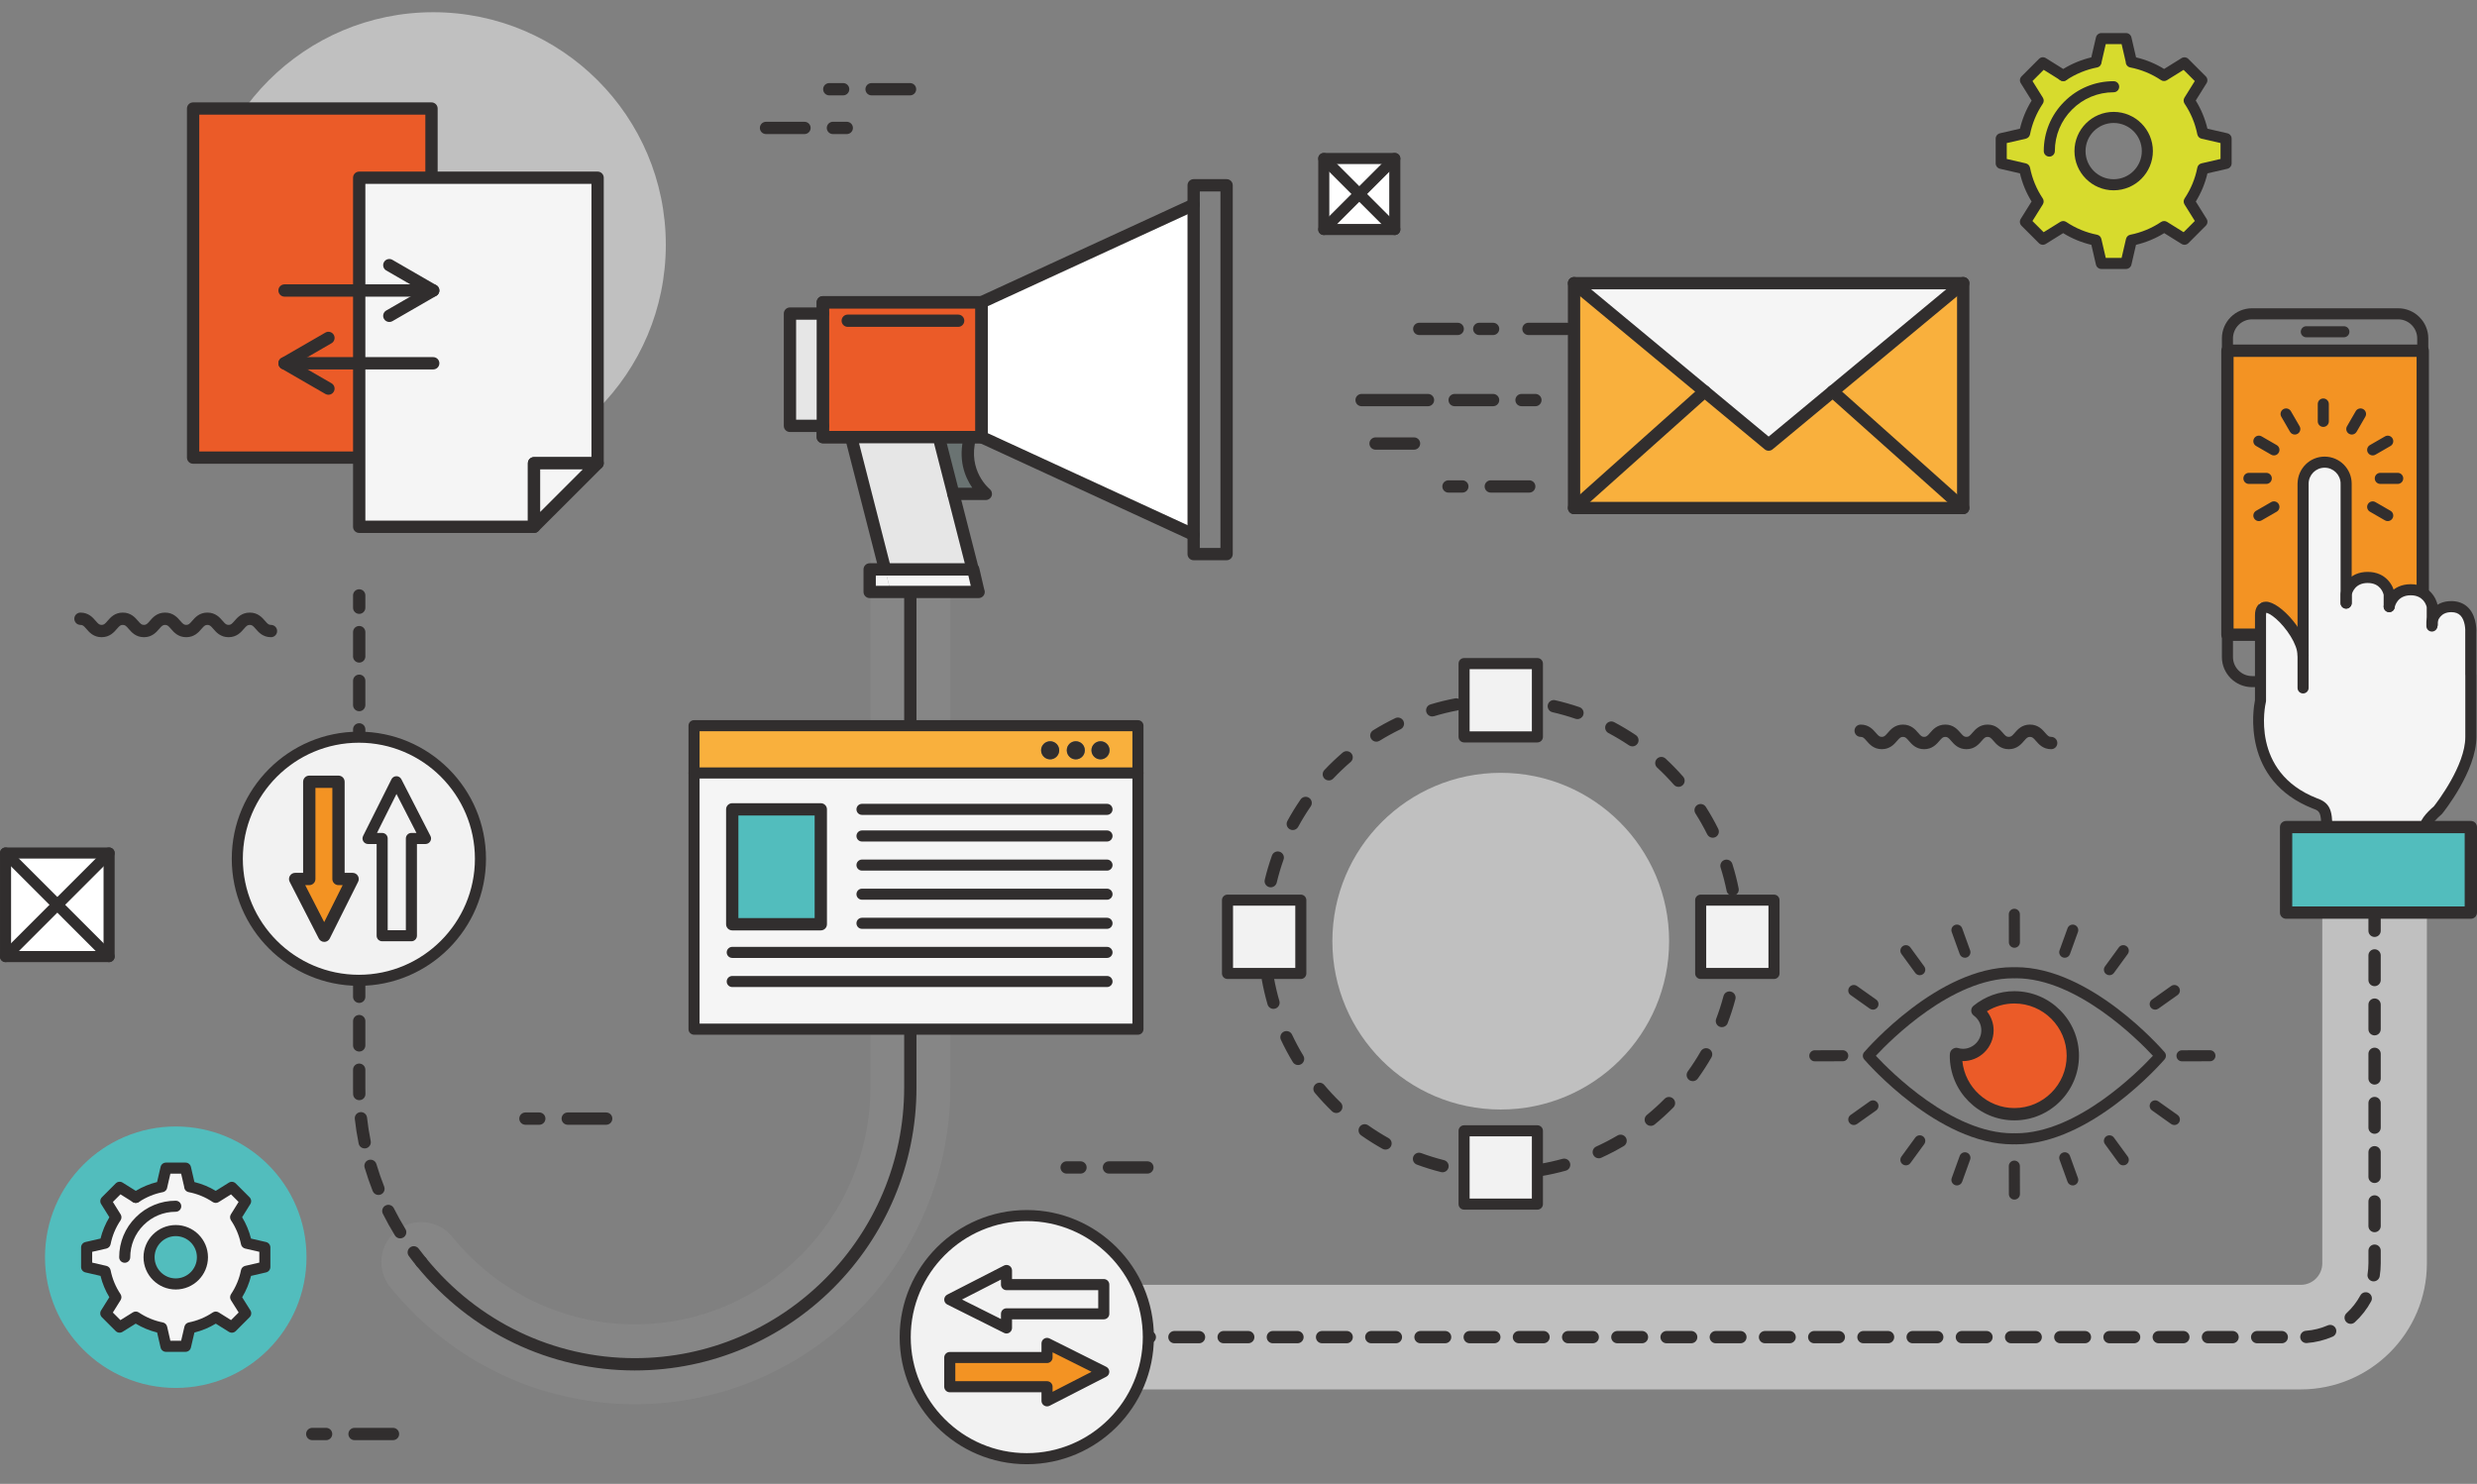 <?xml version="1.0" encoding="utf-8"?>
<!-- Generator: Adobe Illustrator 16.0.0, SVG Export Plug-In . SVG Version: 6.00 Build 0)  -->
<!DOCTYPE svg PUBLIC "-//W3C//DTD SVG 1.1//EN" "http://www.w3.org/Graphics/SVG/1.1/DTD/svg11.dtd">
<svg version="1.1" id="katman_1" xmlns="http://www.w3.org/2000/svg" xmlns:xlink="http://www.w3.org/1999/xlink" x="0px" y="0px"
	 width="405px" height="242.652px" viewBox="0 0 405 242.652" enable-background="new 0 0 405 242.652" xml:space="preserve">
<rect x="0" y="0" width="405" height="242.652" fill="#808080" stroke="none"/>
<g>
	<g id="XMLID_23_">
		<g>
			<g>
				<g>
					<g>
						<path fill="#D7DB2D" d="M337.35,12.349c1.598-1.056,3.406-1.825,5.367-2.206h-0.025l0.888-3.828h4.031l0.888,3.828h-0.024
							c1.951,0.38,3.769,1.141,5.356,2.206l3.33-2.07l2.85,2.848l-2.07,3.322c1.064,1.588,1.833,3.405,2.222,5.349l3.812,0.878
							v4.041l-3.812,0.88c-0.381,1.951-1.147,3.76-2.213,5.356l2.07,3.313l-2.85,2.856l-3.32-2.07
							c-1.588,1.065-3.406,1.833-5.359,2.223l-0.878,3.804h-4.031l-0.88-3.804c-1.951-0.391-3.768-1.157-5.356-2.223l-3.33,2.07
							l-2.849-2.848l2.079-3.33c-1.064-1.589-1.826-3.407-2.215-5.351l-3.818-0.879v-4.041l3.818-0.878
							c0.389-1.943,1.159-3.752,2.225-5.341l-2.08-3.33l2.848-2.856L337.35,12.349z M351.1,24.706c0-3.043-2.467-5.503-5.509-5.503
							s-5.503,2.459-5.503,5.503c0,3.041,2.461,5.509,5.503,5.509S351.1,27.747,351.1,24.706z"/>
					</g>
				</g>
			</g>
		</g>
		<g>
			<g>
				<g>
					<g>
						<path fill="#312E2E" d="M337.342,13.264c-0.5,0-0.906-0.406-0.906-0.905c0-0.216,0.076-0.415,0.203-0.571
							c0.166-0.209,0.422-0.345,0.711-0.345c0.5,0,0.906,0.405,0.906,0.906C338.256,12.849,337.842,13.264,337.342,13.264z"/>
					</g>
				</g>
			</g>
			<g>
				<g>
					<g>
						<path fill="#312E2E" d="M347.611,43.984h-4.031c-0.421,0-0.785-0.291-0.882-0.702l-0.75-3.246
							c-1.638-0.389-3.186-1.031-4.612-1.913l-2.845,1.769c-0.356,0.22-0.819,0.169-1.119-0.128l-2.849-2.849
							c-0.297-0.299-0.351-0.763-0.127-1.12l1.776-2.844c-0.876-1.419-1.517-2.963-1.904-4.603l-3.262-0.75
							c-0.41-0.096-0.703-0.46-0.703-0.883v-4.041c0-0.421,0.293-0.787,0.703-0.882l3.262-0.75c0.388-1.625,1.029-3.167,1.912-4.595
							l-1.775-2.844c-0.223-0.356-0.17-0.82,0.127-1.119l2.848-2.856c0.299-0.298,0.763-0.354,1.122-0.129l2.846,1.777
							c1.438-0.879,2.979-1.514,4.592-1.895l0.76-3.273c0.097-0.41,0.461-0.702,0.882-0.702h4.031c0.423,0,0.788,0.292,0.883,0.702
							l0.759,3.273c1.632,0.385,3.17,1.02,4.588,1.895l2.845-1.77c0.355-0.221,0.818-0.169,1.117,0.13l2.848,2.848
							c0.299,0.297,0.353,0.762,0.129,1.119l-1.768,2.835c0.881,1.427,1.521,2.971,1.912,4.604l3.254,0.75
							c0.41,0.095,0.701,0.46,0.701,0.882v4.041c0,0.422-0.291,0.787-0.701,0.883l-3.251,0.75c-0.382,1.625-1.021,3.172-1.906,4.609
							l1.767,2.829c0.224,0.357,0.172,0.82-0.127,1.119l-2.848,2.856c-0.299,0.298-0.765,0.351-1.12,0.128l-2.835-1.767
							c-1.428,0.881-2.975,1.523-4.613,1.913l-0.749,3.245C348.399,43.692,348.033,43.984,347.611,43.984z M344.3,42.173h2.591
							l0.717-3.101c0.08-0.347,0.356-0.616,0.705-0.687c1.812-0.359,3.504-1.062,5.031-2.085c0.297-0.197,0.681-0.204,0.981-0.017
							l2.709,1.688l1.832-1.837l-1.688-2.703c-0.188-0.303-0.184-0.687,0.015-0.981c1.029-1.544,1.729-3.236,2.078-5.03
							c0.068-0.35,0.337-0.627,0.687-0.708l3.108-0.717v-2.601l-3.108-0.715c-0.348-0.08-0.614-0.356-0.685-0.705
							c-0.362-1.808-1.063-3.497-2.088-5.024c-0.197-0.295-0.205-0.681-0.016-0.982l1.688-2.712l-1.831-1.831l-2.72,1.69
							c-0.301,0.187-0.687,0.181-0.981-0.017c-1.521-1.021-3.214-1.717-5.026-2.069c-0.432-0.084-0.734-0.462-0.733-0.892
							l-0.676-2.92h-2.592l-0.691,2.977c-0.02,0.407-0.307,0.756-0.719,0.836c-1.787,0.347-3.484,1.043-5.039,2.072
							c-0.295,0.195-0.679,0.199-0.979,0.013l-2.719-1.698l-1.832,1.837l1.699,2.722c0.188,0.303,0.184,0.688-0.016,0.982
							c-1.027,1.533-1.729,3.221-2.087,5.016c-0.069,0.35-0.34,0.626-0.688,0.706l-3.115,0.717v2.598l3.117,0.719
							c0.346,0.08,0.615,0.355,0.686,0.705c0.361,1.815,1.062,3.505,2.077,5.022c0.198,0.295,0.204,0.681,0.017,0.982l-1.698,2.72
							l1.831,1.831l2.722-1.69c0.302-0.187,0.686-0.181,0.98,0.017c1.526,1.023,3.221,1.727,5.03,2.085
							c0.35,0.07,0.625,0.338,0.705,0.685L344.3,42.173z"/>
					</g>
				</g>
			</g>
			<g>
				<g>
					<g>
						<path fill="#312E2E" d="M345.591,31.121c-3.534,0-6.407-2.877-6.407-6.415c0-3.534,2.873-6.409,6.407-6.409
							c3.536,0,6.415,2.875,6.415,6.409C352.006,28.243,349.127,31.121,345.591,31.121z M345.591,20.108
							c-2.534,0-4.598,2.062-4.598,4.598c0,2.539,2.062,4.604,4.598,4.604c2.538,0,4.604-2.065,4.604-4.604
							C350.195,22.17,348.129,20.108,345.591,20.108z"/>
					</g>
				</g>
			</g>
			<g>
				<g>
					<g>
						<path fill="#312E2E" d="M335.069,25.611c-0.499,0-0.905-0.406-0.905-0.905c0-3.058,1.19-5.927,3.354-8.08
							c2.147-2.158,5.018-3.348,8.075-3.348c0.499,0,0.904,0.405,0.904,0.906c0,0.5-0.405,0.904-0.904,0.904
							c-2.573,0-4.986,1-6.796,2.817c-1.82,1.812-2.82,4.227-2.82,6.8C335.975,25.206,335.57,25.611,335.069,25.611z"/>
					</g>
				</g>
			</g>
		</g>
	</g>
	<g>
		<g>
			<g>
				<rect x="0.906" y="139.496" fill="#FFFFFF" width="16.933" height="16.932"/>
			</g>
		</g>
		<g>
			<g>
				<path fill="#312E2E" d="M17.837,157.334H0.906c-0.5,0-0.905-0.406-0.905-0.906v-16.932c0-0.5,0.405-0.906,0.905-0.906h16.933
					c0.5,0,0.906,0.406,0.906,0.906v16.932C18.743,156.927,18.337,157.334,17.837,157.334z M1.811,155.521h15.121v-15.119H1.811
					V155.521z"/>
			</g>
		</g>
	</g>
	<g>
		<g>
			<g>
				<line fill="none" x1="0.906" y1="139.496" x2="17.837" y2="156.427"/>
			</g>
		</g>
		<g>
			<g>
				<path fill="#312E2E" d="M17.837,157.334c-0.231,0-0.463-0.089-0.641-0.266L0.266,140.135c-0.354-0.353-0.354-0.927,0-1.279
					c0.354-0.354,0.927-0.354,1.28,0l16.932,16.932c0.354,0.354,0.354,0.928,0,1.281C18.301,157.245,18.069,157.334,17.837,157.334z
					"/>
			</g>
		</g>
	</g>
	<g>
		<g>
			<g>
				<line fill="none" x1="0.906" y1="156.427" x2="17.837" y2="139.496"/>
			</g>
		</g>
		<g>
			<g>
				<path fill="#312E2E" d="M0.906,157.334c-0.231,0-0.464-0.089-0.64-0.266c-0.354-0.354-0.354-0.928,0-1.281l16.933-16.932
					c0.354-0.354,0.927-0.354,1.279,0c0.354,0.354,0.354,0.928,0,1.279L1.546,157.068C1.369,157.245,1.138,157.334,0.906,157.334z"
					/>
			</g>
		</g>
	</g>
	<g opacity="0.5">
		<g>
			<g>
				<path fill="#FFFFFF" d="M376.184,227.207H167.883c-4.723,0-8.55-3.826-8.55-8.549c0-4.722,3.827-8.551,8.55-8.551h208.301
					c1.941,0,3.521-1.579,3.521-3.521v-80.469c0-4.723,3.829-8.55,8.551-8.55c4.723,0,8.551,3.827,8.551,8.55v80.469
					C396.805,217.959,387.555,227.207,376.184,227.207z"/>
			</g>
		</g>
	</g>
	<g opacity="0.5">
		<g>
			<g>
				<circle fill="#FFFFFF" cx="70.832" cy="40.032" r="38.032"/>
			</g>
		</g>
	</g>
	<g opacity="0.5">
		<g>
			<g>
				<circle fill="#FFFFFF" cx="245.378" cy="153.908" r="27.53"/>
			</g>
		</g>
	</g>
	<g opacity="0.05">
		<g>
			<g>
				<path fill="#FFFFFF" d="M103.787,229.639c-15.521,0-30.091-6.974-39.974-19.134c-2.277-2.803-1.852-6.92,0.95-9.196
					c2.803-2.277,6.919-1.854,9.197,0.948c7.389,9.093,18.26,14.306,29.826,14.306c21.237,0,38.517-17.372,38.517-38.727V83.284
					c0-3.611,2.927-6.538,6.538-6.538s6.538,2.927,6.538,6.538v94.553C155.38,206.4,132.236,229.639,103.787,229.639z"/>
			</g>
		</g>
	</g>
	<g>
		<g>
			<g>
				<g>
					<rect x="31.574" y="17.749" fill="#EB5B28" width="38.978" height="57.082"/>
				</g>
			</g>
			<g>
				<g>
					<path fill="#312E2E" d="M70.551,75.836H31.574c-0.557,0-1.007-0.45-1.007-1.006V17.749c0-0.555,0.45-1.006,1.007-1.006h38.978
						c0.556,0,1.006,0.451,1.006,1.006V74.83C71.557,75.385,71.107,75.836,70.551,75.836z M32.58,73.824h36.966v-55.07H32.58V73.824
						z"/>
				</g>
			</g>
		</g>
		<g>
			<g>
				<g>
					<polygon fill="#F5F5F5" points="58.732,29.064 58.732,86.146 87.315,86.146 87.315,75.752 97.709,75.752 97.709,29.064 					
						"/>
				</g>
			</g>
			<g>
				<g>
					<path fill="#312E2E" d="M87.315,87.152H58.732c-0.556,0-1.006-0.45-1.006-1.005V29.064c0-0.556,0.45-1.005,1.006-1.005h38.978
						c0.556,0,1.006,0.449,1.006,1.005v46.688c0,0.557-0.45,1.005-1.006,1.005h-9.39v9.39
						C88.321,86.702,87.871,87.152,87.315,87.152z M59.738,85.141H86.31v-9.39c0-0.557,0.45-1.006,1.005-1.006h9.39V30.07H59.738
						V85.141z"/>
				</g>
			</g>
		</g>
		<g>
			<g>
				<g>
					<polygon fill="#F5F5F5" points="97.709,75.752 87.315,86.146 87.315,75.752 					"/>
				</g>
			</g>
			<g>
				<g>
					<path fill="#312E2E" d="M87.315,87.152c-0.129,0-0.26-0.025-0.385-0.077c-0.375-0.155-0.621-0.522-0.621-0.929V75.752
						c0-0.557,0.45-1.006,1.005-1.006h10.396c0.407,0,0.773,0.245,0.93,0.621c0.155,0.376,0.07,0.809-0.218,1.097L88.026,86.858
						C87.834,87.05,87.577,87.152,87.315,87.152z M88.321,76.757v6.96l6.962-6.96H88.321z"/>
				</g>
			</g>
		</g>
		<g>
			<g>
				<g>
					<line fill="none" x1="46.524" y1="47.505" x2="70.832" y2="47.505"/>
				</g>
			</g>
			<g>
				<g>
					<path fill="#312E2E" d="M70.832,48.51H46.524c-0.556,0-1.006-0.449-1.006-1.005c0-0.557,0.45-1.006,1.006-1.006h24.309
						c0.556,0,1.006,0.45,1.006,1.006S71.388,48.51,70.832,48.51z"/>
				</g>
			</g>
		</g>
		<g>
			<g>
				<g>
					<path fill="#312E2E" d="M63.657,52.654c-0.349,0-0.687-0.181-0.873-0.503c-0.278-0.481-0.113-1.096,0.368-1.374l5.668-3.272
						l-5.668-3.275c-0.48-0.276-0.646-0.893-0.367-1.373c0.276-0.482,0.894-0.647,1.373-0.367l7.177,4.146
						c0.312,0.179,0.503,0.512,0.503,0.871s-0.192,0.69-0.503,0.871l-7.177,4.144C63.999,52.611,63.827,52.654,63.657,52.654z"/>
				</g>
			</g>
		</g>
		<g>
			<g>
				<g>
					<line fill="none" x1="70.832" y1="59.407" x2="46.524" y2="59.407"/>
				</g>
			</g>
			<g>
				<g>
					<path fill="#312E2E" d="M70.832,60.412H46.524c-0.556,0-1.006-0.45-1.006-1.005c0-0.557,0.45-1.007,1.006-1.007h24.309
						c0.556,0,1.006,0.45,1.006,1.007C71.838,59.962,71.388,60.412,70.832,60.412z"/>
				</g>
			</g>
		</g>
		<g>
			<g>
				<g>
					<path fill="#312E2E" d="M53.7,64.556c-0.171,0-0.344-0.043-0.502-0.135l-7.178-4.144c-0.312-0.18-0.503-0.512-0.503-0.871
						c0-0.36,0.191-0.692,0.503-0.872l7.178-4.144c0.48-0.279,1.096-0.113,1.375,0.367c0.277,0.481,0.111,1.098-0.369,1.375
						l-5.668,3.272l5.668,3.271c0.48,0.278,0.646,0.894,0.369,1.374C54.386,64.375,54.048,64.556,53.7,64.556z"/>
				</g>
			</g>
		</g>
	</g>
	<g>
		<g>
			<g>
				<g>
					<path fill="#312E2E" d="M68.887,207.388c-0.292,0-0.582-0.127-0.78-0.371c-0.432-0.532-0.853-1.071-1.261-1.624
						c-0.332-0.445-0.238-1.075,0.208-1.406c0.445-0.332,1.076-0.237,1.406,0.208c0.391,0.526,0.794,1.046,1.207,1.553
						c0.352,0.433,0.285,1.065-0.146,1.416C69.335,207.314,69.111,207.388,68.887,207.388z"/>
				</g>
			</g>
		</g>
		<g>
			<g>
				<g>
					<path fill="#312E2E" d="M65.428,202.51c-0.338,0-0.668-0.17-0.857-0.479c-0.707-1.149-1.37-2.344-1.974-3.551
						c-0.25-0.496-0.048-1.101,0.449-1.351c0.496-0.25,1.101-0.047,1.349,0.451c0.577,1.152,1.214,2.295,1.891,3.396
						c0.291,0.473,0.144,1.094-0.33,1.385C65.789,202.462,65.608,202.51,65.428,202.51z M61.875,195.41
						c-0.401,0-0.78-0.242-0.937-0.637c-0.495-1.256-0.939-2.547-1.322-3.841c-0.157-0.532,0.146-1.094,0.68-1.251
						c0.532-0.154,1.091,0.146,1.249,0.681c0.366,1.236,0.792,2.472,1.266,3.671c0.204,0.518-0.049,1.103-0.565,1.307
						C62.124,195.388,61.999,195.41,61.875,195.41z M59.623,187.797c-0.47,0-0.889-0.328-0.984-0.807
						c-0.268-1.322-0.478-2.672-0.627-4.014c-0.061-0.552,0.336-1.05,0.888-1.109c0.551-0.066,1.05,0.335,1.111,0.888
						c0.143,1.282,0.345,2.573,0.601,3.837c0.108,0.545-0.243,1.075-0.787,1.187C59.756,187.79,59.689,187.797,59.623,187.797z
						 M58.744,179.908c-0.544,0-0.992-0.434-1.006-0.982c-0.009-0.36-0.013-0.725-0.013-1.089v-2.909
						c0-0.556,0.45-1.006,1.006-1.006c0.557,0,1.006,0.45,1.006,1.006v2.909c0,0.35,0.005,0.696,0.013,1.042
						c0.014,0.557-0.426,1.018-0.982,1.029C58.76,179.908,58.752,179.908,58.744,179.908z M58.732,171.958
						c-0.556,0-1.006-0.45-1.006-1.007v-3.974c0-0.557,0.45-1.006,1.006-1.006c0.557,0,1.006,0.449,1.006,1.006v3.974
						C59.738,171.508,59.289,171.958,58.732,171.958z M58.732,164.007c-0.556,0-1.006-0.449-1.006-1.006v-3.974
						c0-0.558,0.45-1.007,1.006-1.007c0.557,0,1.006,0.449,1.006,1.007v3.974C59.738,163.557,59.289,164.007,58.732,164.007z
						 M58.732,156.057c-0.556,0-1.006-0.45-1.006-1.007v-3.975c0-0.557,0.45-1.006,1.006-1.006c0.557,0,1.006,0.449,1.006,1.006
						v3.975C59.738,155.606,59.289,156.057,58.732,156.057z M58.732,148.106c-0.556,0-1.006-0.45-1.006-1.006v-3.977
						c0-0.556,0.45-1.006,1.006-1.006c0.557,0,1.006,0.45,1.006,1.006v3.977C59.738,147.656,59.289,148.106,58.732,148.106z
						 M58.732,140.156c-0.556,0-1.006-0.451-1.006-1.006v-3.978c0-0.555,0.45-1.005,1.006-1.005c0.557,0,1.006,0.45,1.006,1.005
						v3.978C59.738,139.705,59.289,140.156,58.732,140.156z M58.732,132.205c-0.556,0-1.006-0.451-1.006-1.006v-3.975
						c0-0.558,0.45-1.007,1.006-1.007c0.557,0,1.006,0.449,1.006,1.007v3.975C59.738,131.754,59.289,132.205,58.732,132.205z
						 M58.732,124.254c-0.556,0-1.006-0.451-1.006-1.006v-3.975c0-0.556,0.45-1.006,1.006-1.006c0.557,0,1.006,0.45,1.006,1.006
						v3.975C59.738,123.802,59.289,124.254,58.732,124.254z M58.732,116.305c-0.556,0-1.006-0.451-1.006-1.006v-3.977
						c0-0.555,0.45-1.006,1.006-1.006c0.557,0,1.006,0.451,1.006,1.006v3.977C59.738,115.854,59.289,116.305,58.732,116.305z
						 M58.732,108.354c-0.556,0-1.006-0.451-1.006-1.006v-3.978c0-0.554,0.45-1.006,1.006-1.006c0.557,0,1.006,0.452,1.006,1.006
						v3.978C59.738,107.903,59.289,108.354,58.732,108.354z"/>
				</g>
			</g>
		</g>
		<g>
			<g>
				<g>
					<path fill="#312E2E" d="M58.732,100.385c-0.556,0-1.006-0.45-1.006-1.006v-2.011c0-0.556,0.45-1.006,1.006-1.006
						c0.557,0,1.006,0.45,1.006,1.006v2.011C59.738,99.935,59.289,100.385,58.732,100.385z"/>
				</g>
			</g>
		</g>
	</g>
	<g>
		<g>
			<g>
				<path fill="#312E2E" d="M103.787,224.107c-13.848,0-26.854-6.229-35.681-17.091c-0.352-0.432-0.285-1.064,0.146-1.415
					c0.431-0.353,1.063-0.285,1.415,0.146c8.444,10.392,20.88,16.348,34.12,16.348c24.289,0,44.049-19.854,44.049-44.258V83.284
					c0-0.555,0.45-1.006,1.006-1.006s1.006,0.451,1.006,1.006v94.553C149.848,203.35,129.186,224.107,103.787,224.107z"/>
			</g>
		</g>
	</g>
	<g id="XMLID_22_">
		<g>
			<g>
				<g>
					<path fill="#F5F5F5" d="M186.06,126.402v41.896h-72.582v-41.896H186.06z M134.204,151.141v-18.789h-14.48v18.789H134.204z"/>
				</g>
			</g>
			<g>
				<g>
					<path fill="#F9B03D" d="M186.06,118.668v7.734h-72.582v-7.734H186.06z M181.419,122.69c0-0.821-0.667-1.477-1.477-1.477
						c-0.82,0-1.486,0.654-1.486,1.477s0.666,1.486,1.486,1.486C180.752,124.177,181.419,123.512,181.419,122.69z M177.373,122.69
						c0-0.821-0.654-1.477-1.477-1.477c-0.821,0-1.475,0.654-1.475,1.477s0.654,1.486,1.475,1.486
						C176.718,124.177,177.373,123.512,177.373,122.69z M173.185,122.69c0-0.821-0.667-1.477-1.476-1.477
						c-0.82,0-1.487,0.654-1.487,1.477s0.667,1.486,1.487,1.486C172.518,124.177,173.185,123.512,173.185,122.69z"/>
				</g>
			</g>
			<g>
				<g>
					<path fill="#312E2E" d="M179.943,121.215c0.81,0,1.477,0.654,1.477,1.477s-0.667,1.486-1.477,1.486
						c-0.82,0-1.486-0.666-1.486-1.486C178.456,121.87,179.123,121.215,179.943,121.215z"/>
				</g>
			</g>
			<g>
				<g>
					<path fill="#312E2E" d="M175.897,121.215c0.821,0,1.477,0.654,1.477,1.477s-0.654,1.486-1.477,1.486
						c-0.821,0-1.475-0.666-1.475-1.486C174.422,121.87,175.076,121.215,175.897,121.215z"/>
				</g>
			</g>
			<g>
				<g>
					<path fill="#312E2E" d="M171.709,121.215c0.809,0,1.476,0.654,1.476,1.477s-0.667,1.486-1.476,1.486
						c-0.82,0-1.487-0.666-1.487-1.486C170.222,121.87,170.889,121.215,171.709,121.215z"/>
				</g>
			</g>
			<g>
				<g>
					<rect x="119.724" y="132.352" fill="#52BDBD" width="14.48" height="18.789"/>
				</g>
			</g>
		</g>
		<g>
			<g>
				<g>
					<path fill="#312E2E" d="M186.06,169.203h-72.582c-0.5,0-0.906-0.404-0.906-0.905v-49.63c0-0.499,0.405-0.904,0.906-0.904
						h72.582c0.499,0,0.905,0.405,0.905,0.904v49.63C186.964,168.799,186.559,169.203,186.06,169.203z M114.382,167.393h70.771
						v-47.818h-70.771V167.393z"/>
				</g>
			</g>
			<g>
				<g>
					<path fill="#312E2E" d="M186.06,127.309h-72.582c-0.5,0-0.906-0.406-0.906-0.906s0.405-0.905,0.906-0.905h72.582
						c0.499,0,0.905,0.405,0.905,0.905S186.559,127.309,186.06,127.309z"/>
				</g>
			</g>
			<g>
				<g>
					<path fill="#312E2E" d="M134.204,152.146h-14.48c-0.555,0-1.006-0.451-1.006-1.006v-18.789c0-0.556,0.451-1.005,1.006-1.005
						h14.48c0.556,0,1.006,0.449,1.006,1.005v18.789C135.21,151.695,134.76,152.146,134.204,152.146z M120.73,150.135h12.468V133.36
						H120.73V150.135z"/>
				</g>
			</g>
			<g>
				<g>
					<path fill="#312E2E" d="M181.002,133.257h-40.064c-0.499,0-0.904-0.403-0.904-0.904c0-0.499,0.405-0.904,0.904-0.904h40.064
						c0.499,0,0.905,0.405,0.905,0.904C181.907,132.853,181.501,133.257,181.002,133.257z"/>
				</g>
			</g>
			<g>
				<g>
					<path fill="#312E2E" d="M181.002,137.613h-40.064c-0.499,0-0.904-0.406-0.904-0.906s0.405-0.906,0.904-0.906h40.064
						c0.499,0,0.905,0.406,0.905,0.906S181.501,137.613,181.002,137.613z"/>
				</g>
			</g>
			<g>
				<g>
					<path fill="#312E2E" d="M181.002,142.371h-40.064c-0.499,0-0.904-0.405-0.904-0.904c0-0.501,0.405-0.904,0.904-0.904h40.064
						c0.499,0,0.905,0.403,0.905,0.904C181.907,141.966,181.501,142.371,181.002,142.371z"/>
				</g>
			</g>
			<g>
				<g>
					<path fill="#312E2E" d="M181.002,147.131h-40.064c-0.499,0-0.904-0.403-0.904-0.905c0-0.498,0.405-0.903,0.904-0.903h40.064
						c0.499,0,0.905,0.405,0.905,0.903C181.907,146.727,181.501,147.131,181.002,147.131z"/>
				</g>
			</g>
			<g>
				<g>
					<path fill="#312E2E" d="M181.002,151.892h-40.064c-0.499,0-0.904-0.405-0.904-0.906c0-0.499,0.405-0.905,0.904-0.905h40.064
						c0.499,0,0.905,0.406,0.905,0.905C181.907,151.486,181.501,151.892,181.002,151.892z"/>
				</g>
			</g>
			<g>
				<g>
					<path fill="#312E2E" d="M181.002,156.649h-61.278c-0.5,0-0.905-0.405-0.905-0.905s0.404-0.904,0.905-0.904h61.278
						c0.499,0,0.905,0.404,0.905,0.904S181.501,156.649,181.002,156.649z"/>
				</g>
			</g>
			<g>
				<g>
					<path fill="#312E2E" d="M181.002,161.41h-61.278c-0.5,0-0.905-0.405-0.905-0.906c0-0.499,0.404-0.903,0.905-0.903h61.278
						c0.499,0,0.905,0.404,0.905,0.903C181.907,161.005,181.501,161.41,181.002,161.41z"/>
				</g>
			</g>
		</g>
	</g>
	<g>
		<g>
			<g>
				<g>
					<circle fill="#F2F2F2" cx="58.678" cy="140.429" r="19.878"/>
				</g>
			</g>
			<g>
				<g>
					<path fill="#312E2E" d="M58.678,161.211c-11.46,0-20.782-9.321-20.782-20.781c0-11.461,9.322-20.782,20.782-20.782
						c11.461,0,20.783,9.321,20.783,20.782C79.461,151.889,70.139,161.211,58.678,161.211z M58.678,121.456
						c-10.461,0-18.973,8.511-18.973,18.974c0,10.462,8.511,18.974,18.973,18.974s18.973-8.512,18.973-18.974
						C77.651,129.967,69.14,121.456,58.678,121.456z"/>
				</g>
			</g>
		</g>
		<g>
			<g>
				<g>
					<g>
						
							<path fill="#F39323" stroke="#312E2E" stroke-width="2" stroke-linecap="round" stroke-linejoin="round" stroke-miterlimit="10" d="
							M53.017,153.02"/>
					</g>
				</g>
			</g>
			<g>
				<g>
					<g>
						<polygon fill="#F39323" points="48.258,143.74 53.017,153.02 57.655,143.74 55.344,143.74 55.344,127.838 50.566,127.838 
							50.566,143.74 						"/>
					</g>
				</g>
				<g>
					<g>
						<path fill="#312E2E" d="M53.017,154.025c-0.377,0-0.723-0.211-0.895-0.547l-4.759-9.279c-0.159-0.312-0.146-0.685,0.036-0.983
							c0.183-0.298,0.509-0.48,0.858-0.48h1.303v-14.896c0-0.555,0.451-1.006,1.006-1.006h4.778c0.555,0,1.006,0.451,1.006,1.006
							v14.896h1.305c0.35,0,0.674,0.182,0.855,0.478c0.183,0.296,0.201,0.665,0.044,0.979l-4.639,9.279
							c-0.169,0.339-0.516,0.554-0.896,0.556C53.02,154.025,53.018,154.025,53.017,154.025z M49.905,144.746l3.102,6.047
							l3.021-6.047h-0.683c-0.555,0-1.005-0.449-1.005-1.006v-14.896h-2.767v14.896c0,0.557-0.451,1.006-1.007,1.006H49.905z"/>
					</g>
				</g>
			</g>
		</g>
		<g>
			<g>
				<g>
					<g>
						
							<path fill="none" stroke="#312E2E" stroke-width="1.8" stroke-linecap="round" stroke-linejoin="round" stroke-miterlimit="10" d="
							M64.816,127.836"/>
					</g>
				</g>
			</g>
			<g>
				<g>
					<g>
						<path fill="#312E2E" d="M67.263,153.925h-4.777c-0.5,0-0.904-0.404-0.904-0.904v-15h-1.404c-0.313,0-0.605-0.164-0.77-0.432
							c-0.165-0.267-0.181-0.599-0.041-0.88l4.639-9.276c0.153-0.307,0.465-0.499,0.806-0.5c0.002,0,0.004,0,0.005,0
							c0.339,0,0.65,0.188,0.806,0.489l4.758,9.279c0.145,0.279,0.132,0.615-0.032,0.884c-0.165,0.271-0.458,0.436-0.772,0.436
							h-1.406v15C68.168,153.52,67.764,153.925,67.263,153.925z M63.391,152.113h2.968v-15c0-0.5,0.405-0.905,0.904-0.905h0.829
							l-3.265-6.368l-3.186,6.368h0.844c0.5,0,0.905,0.405,0.905,0.905V152.113z"/>
					</g>
				</g>
			</g>
		</g>
	</g>
	<g>
		<g>
			<g>
				<path fill="#312E2E" d="M44.307,104.199c-1.329,0-2.031-0.815-2.496-1.354c-0.428-0.495-0.597-0.656-0.971-0.656
					s-0.543,0.161-0.972,0.656c-0.465,0.54-1.167,1.354-2.495,1.354c-1.326,0-2.028-0.815-2.493-1.355
					c-0.426-0.494-0.595-0.655-0.968-0.655c-0.372,0-0.541,0.161-0.968,0.655c-0.466,0.541-1.167,1.355-2.492,1.355
					c-1.327,0-2.03-0.815-2.493-1.355c-0.426-0.494-0.596-0.655-0.966-0.655c-0.372,0-0.541,0.161-0.966,0.655
					c-0.464,0.541-1.166,1.355-2.491,1.355c-1.327,0-2.028-0.815-2.493-1.355c-0.426-0.494-0.595-0.655-0.967-0.655
					s-0.541,0.161-0.968,0.655c-0.464,0.541-1.166,1.355-2.492,1.355s-2.028-0.815-2.491-1.355
					c-0.426-0.494-0.596-0.655-0.967-0.655c-0.557,0-1.007-0.451-1.007-1.006c0-0.556,0.45-1.007,1.007-1.007
					c1.325,0,2.026,0.817,2.49,1.357c0.427,0.496,0.596,0.655,0.968,0.655c0.371,0,0.541-0.159,0.967-0.655
					c0.465-0.541,1.166-1.357,2.492-1.357s2.027,0.816,2.492,1.355c0.427,0.498,0.596,0.657,0.968,0.657
					c0.369,0,0.54-0.159,0.966-0.655c0.463-0.54,1.165-1.357,2.491-1.357c1.325,0,2.026,0.816,2.491,1.357
					c0.427,0.496,0.596,0.655,0.968,0.655c0.37,0,0.54-0.159,0.967-0.655c0.465-0.541,1.167-1.357,2.493-1.357
					c1.327,0,2.028,0.816,2.493,1.357c0.427,0.496,0.596,0.655,0.969,0.655c0.374,0,0.544-0.161,0.97-0.657
					c0.465-0.54,1.169-1.355,2.496-1.355s2.03,0.815,2.495,1.355c0.427,0.496,0.598,0.657,0.972,0.657
					c0.556,0,1.005,0.451,1.005,1.006C45.312,103.749,44.862,104.199,44.307,104.199z"/>
			</g>
		</g>
	</g>
	<g>
		<g>
			<g>
				<path fill="#312E2E" d="M335.377,122.515c-1.328,0-2.03-0.815-2.495-1.356c-0.429-0.496-0.598-0.656-0.973-0.656
					c-0.373,0-0.545,0.16-0.971,0.656c-0.465,0.541-1.168,1.356-2.495,1.356s-2.03-0.816-2.495-1.356
					c-0.425-0.497-0.594-0.656-0.967-0.656c-0.371,0-0.541,0.159-0.967,0.655c-0.465,0.54-1.166,1.356-2.492,1.356
					c-1.328,0-2.029-0.817-2.494-1.357c-0.426-0.495-0.594-0.654-0.965-0.654c-0.372,0-0.541,0.159-0.967,0.655
					c-0.465,0.539-1.166,1.356-2.492,1.356s-2.026-0.816-2.491-1.356c-0.427-0.497-0.596-0.656-0.968-0.656
					c-0.371,0-0.541,0.159-0.967,0.654c-0.463,0.54-1.167,1.357-2.493,1.357s-2.025-0.817-2.491-1.356
					c-0.426-0.496-0.595-0.655-0.967-0.655c-0.557,0-1.006-0.451-1.006-1.006c0-0.556,0.449-1.005,1.006-1.005
					c1.326,0,2.027,0.815,2.491,1.355c0.427,0.495,0.596,0.655,0.967,0.655c0.372,0,0.542-0.161,0.968-0.655
					c0.465-0.54,1.166-1.355,2.492-1.355s2.027,0.815,2.492,1.355c0.427,0.495,0.596,0.655,0.967,0.655s0.541-0.161,0.965-0.655
					c0.465-0.54,1.166-1.355,2.494-1.355c1.325,0,2.026,0.815,2.49,1.355c0.426,0.495,0.596,0.655,0.969,0.655
					c0.371,0,0.541-0.161,0.967-0.655c0.463-0.54,1.166-1.355,2.492-1.355s2.029,0.815,2.493,1.355
					c0.427,0.495,0.596,0.655,0.969,0.655s0.542-0.161,0.971-0.655c0.466-0.54,1.167-1.355,2.495-1.355s2.031,0.815,2.497,1.355
					c0.428,0.495,0.597,0.655,0.971,0.655c0.555,0,1.006,0.45,1.006,1.007C336.383,122.064,335.932,122.515,335.377,122.515z"/>
			</g>
		</g>
	</g>
	<g id="XMLID_21_">
		<g>
			<g>
				<g>
					<g>
						<polygon fill="#FFFFFF" points="195.168,33.474 195.168,87.449 160.49,71.479 160.49,49.432 						"/>
					</g>
				</g>
			</g>
			<g>
				<g>
					<g>
						<path fill="#6A7372" d="M161.191,80.76h-5.308l-2.383-9.282h5.108C156.995,77.421,161.191,80.76,161.191,80.76z"/>
					</g>
				</g>
			</g>
			<g>
				<g>
					<g>
						<polygon fill="#EB5B28" points="134.537,49.432 160.49,49.432 160.49,71.479 158.609,71.479 153.5,71.479 139.167,71.479 
							134.537,71.479 134.537,69.643 134.537,51.28 						"/>
					</g>
				</g>
				<g>
					<g>
						<path fill="#312E2E" d="M160.49,72.485h-25.953c-0.556,0-1.007-0.45-1.007-1.006V49.432c0-0.556,0.451-1.007,1.007-1.007
							h25.953c0.556,0,1.006,0.451,1.006,1.007v22.046C161.496,72.035,161.046,72.485,160.49,72.485z M135.543,70.473h23.94V50.438
							h-23.94V70.473z"/>
					</g>
				</g>
			</g>
			<g>
				<g>
					<g>
						<polygon fill="#F9B03D" points="159.133,93.115 159.989,96.798 159.043,93.115 						"/>
					</g>
				</g>
			</g>
			<g>
				<g>
					<g>
						<polygon fill="#F5F5F5" points="159.043,93.115 159.989,96.798 145.656,96.798 144.708,93.115 						"/>
					</g>
				</g>
			</g>
			<g>
				<g>
					<g>
						<polygon fill="#E6E6E6" points="155.883,80.76 159.043,93.115 144.708,93.115 142.416,84.145 139.167,71.479 153.5,71.479 
													"/>
					</g>
				</g>
			</g>
			<g>
				<g>
					<g>
						<polygon fill="#F5F5F5" points="144.708,93.115 145.656,96.798 142.194,96.798 142.194,93.115 						"/>
					</g>
				</g>
			</g>
			<g>
				<g>
					<g>
						<rect x="129.161" y="51.28" fill="#E6E6E6" width="5.376" height="18.363"/>
					</g>
				</g>
			</g>
		</g>
		<g>
			<g>
				<g>
					<g>
						<path fill="#312E2E" d="M134.537,52.285c-0.556,0-1.007-0.451-1.007-1.005v-1.848c0-0.556,0.451-1.007,1.007-1.007h25.953
							c0.556,0,1.006,0.451,1.006,1.007s-0.45,1.006-1.006,1.006h-24.947v0.842C135.543,51.834,135.092,52.285,134.537,52.285z"/>
					</g>
				</g>
			</g>
			<g>
				<g>
					<g>
						<path fill="#312E2E" d="M139.167,72.485h-4.629c-0.556,0-1.006-0.45-1.006-1.006v-1.836c0-0.556,0.45-1.005,1.006-1.005
							c0.555,0,1.006,0.449,1.006,1.005v0.83h3.624c0.556,0,1.006,0.45,1.006,1.006C140.172,72.035,139.723,72.485,139.167,72.485z"
							/>
					</g>
				</g>
			</g>
			<g>
				<g>
					<g>
						<path fill="#312E2E" d="M160.49,72.485h-6.99c-0.556,0-1.006-0.45-1.006-1.006s0.45-1.006,1.006-1.006h6.99
							c0.556,0,1.006,0.45,1.006,1.006S161.046,72.485,160.49,72.485z"/>
					</g>
				</g>
			</g>
			<g>
				<g>
					<g>
						<path fill="#312E2E" d="M195.167,88.455c-0.141,0-0.283-0.029-0.42-0.092l-34.678-15.97c-0.356-0.163-0.585-0.521-0.585-0.914
							V49.432c0-0.394,0.229-0.749,0.585-0.914l34.679-15.958c0.504-0.232,1.103-0.013,1.334,0.492
							c0.232,0.505,0.012,1.103-0.493,1.335l-34.092,15.688v20.758l34.093,15.701c0.504,0.233,0.725,0.83,0.492,1.334
							C195.912,88.239,195.548,88.455,195.167,88.455z"/>
					</g>
				</g>
			</g>
			<g>
				<g>
					<g>
						<path fill="#312E2E" d="M134.537,70.648h-5.376c-0.556,0-1.006-0.451-1.006-1.006V51.28c0-0.555,0.451-1.006,1.006-1.006
							h5.376c0.555,0,1.006,0.451,1.006,1.006v18.363C135.543,70.198,135.092,70.648,134.537,70.648z M130.167,68.637h3.363V52.285
							h-3.363V68.637z"/>
					</g>
				</g>
			</g>
			<g>
				<g>
					<g>
						<path fill="#312E2E" d="M200.554,91.616h-5.386c-0.556,0-1.005-0.45-1.005-1.006v-60.31c0-0.555,0.449-1.006,1.005-1.006
							h5.386c0.556,0,1.006,0.451,1.006,1.006v60.31C201.56,91.166,201.11,91.616,200.554,91.616z M196.174,89.604h3.374V31.307
							h-3.374V89.604z"/>
					</g>
				</g>
			</g>
			<g>
				<g>
					<g>
						<path fill="#312E2E" d="M159.042,94.121c-0.448,0-0.857-0.302-0.975-0.756l-5.349-20.879h-12.257l5.22,20.38
							c0.138,0.538-0.187,1.087-0.725,1.224c-0.542,0.139-1.086-0.188-1.225-0.726l-5.542-21.635
							c-0.077-0.302-0.011-0.621,0.18-0.866c0.19-0.246,0.483-0.39,0.795-0.39H153.5c0.459,0,0.859,0.312,0.974,0.756l5.543,21.636
							c0.138,0.538-0.188,1.087-0.725,1.224C159.209,94.11,159.125,94.121,159.042,94.121z"/>
					</g>
				</g>
			</g>
			<g>
				<g>
					<g>
						<path fill="#312E2E" d="M161.191,81.767h-5.308c-0.556,0-1.006-0.451-1.006-1.007s0.45-1.006,1.006-1.006h3.084
							c-1.177-1.711-2.397-4.607-1.329-8.54c0.146-0.534,0.696-0.851,1.234-0.707c0.536,0.146,0.853,0.699,0.707,1.234
							c-1.424,5.244,2.201,8.202,2.237,8.23c0.335,0.268,0.466,0.716,0.323,1.119C161.998,81.496,161.619,81.767,161.191,81.767z"/>
					</g>
				</g>
			</g>
			<g>
				<g>
					<g>
						<path fill="#312E2E" d="M160.009,97.804c-0.006-0.002-0.012,0-0.021,0h-17.795c-0.556,0-1.005-0.451-1.005-1.007v-3.684
							c0-0.556,0.45-1.005,1.005-1.005h16.851c0.468,0,0.962,0.322,1.067,0.776l0.812,3.495c0.059,0.126,0.091,0.269,0.091,0.417
							C161.015,97.354,160.565,97.804,160.009,97.804z M143.2,95.792h15.521l-0.389-1.672H143.2V95.792z"/>
					</g>
				</g>
			</g>
			<g>
				<g>
					<g>
						<path fill="#312E2E" d="M156.661,53.454H138.61c-0.556,0-1.006-0.45-1.006-1.006c0-0.554,0.45-1.005,1.006-1.005h18.052
							c0.556,0,1.006,0.451,1.006,1.005C157.667,53.004,157.217,53.454,156.661,53.454z"/>
					</g>
				</g>
			</g>
		</g>
	</g>
	<g>
		<g>
			<g>
				<path fill="#312E2E" d="M176.665,191.918h-2.264c-0.556,0-1.006-0.45-1.006-1.005c0-0.556,0.45-1.006,1.006-1.006h2.264
					c0.555,0,1.006,0.45,1.006,1.006C177.67,191.468,177.219,191.918,176.665,191.918z"/>
			</g>
		</g>
	</g>
	<g>
		<g>
			<g>
				<path fill="#312E2E" d="M187.604,191.918h-6.287c-0.556,0-1.005-0.45-1.005-1.005c0-0.556,0.45-1.006,1.005-1.006h6.287
					c0.556,0,1.006,0.45,1.006,1.006C188.609,191.468,188.159,191.918,187.604,191.918z"/>
			</g>
		</g>
	</g>
	<g>
		<g>
			<g>
				<path fill="#312E2E" d="M138.451,21.926h-2.264c-0.556,0-1.005-0.449-1.005-1.005c0-0.557,0.45-1.007,1.005-1.007h2.264
					c0.556,0,1.006,0.45,1.006,1.007C139.458,21.476,139.007,21.926,138.451,21.926z"/>
			</g>
		</g>
	</g>
	<g>
		<g>
			<g>
				<path fill="#312E2E" d="M131.536,21.926h-6.287c-0.557,0-1.006-0.449-1.006-1.005c0-0.557,0.449-1.007,1.006-1.007h6.287
					c0.556,0,1.006,0.45,1.006,1.007C132.542,21.476,132.092,21.926,131.536,21.926z"/>
			</g>
		</g>
	</g>
	<g>
		<g>
			<g>
				<path fill="#312E2E" d="M137.856,15.596h-2.263c-0.556,0-1.006-0.45-1.006-1.007c0-0.556,0.45-1.005,1.006-1.005h2.263
					c0.556,0,1.006,0.45,1.006,1.005C138.862,15.146,138.411,15.596,137.856,15.596z"/>
			</g>
		</g>
	</g>
	<g>
		<g>
			<g>
				<path fill="#312E2E" d="M148.795,15.596h-6.287c-0.556,0-1.006-0.45-1.006-1.007c0-0.556,0.45-1.005,1.006-1.005h6.287
					c0.555,0,1.005,0.45,1.005,1.005C149.801,15.146,149.35,15.596,148.795,15.596z"/>
			</g>
		</g>
	</g>
	<g>
		<g>
			<g>
				<g>
					<path fill="#312E2E" d="M88.175,183.932h-2.263c-0.556,0-1.007-0.451-1.007-1.007c0-0.557,0.451-1.006,1.007-1.006h2.263
						c0.555,0,1.006,0.449,1.006,1.006C89.181,183.48,88.729,183.932,88.175,183.932z"/>
				</g>
			</g>
		</g>
		<g>
			<g>
				<g>
					<path fill="#312E2E" d="M99.114,183.932h-6.286c-0.556,0-1.007-0.451-1.007-1.007c0-0.557,0.451-1.006,1.007-1.006h6.286
						c0.556,0,1.006,0.449,1.006,1.006C100.119,183.48,99.668,183.932,99.114,183.932z"/>
				</g>
			</g>
		</g>
	</g>
	<g>
		<g>
			<g>
				<g>
					<path fill="#312E2E" d="M53.317,235.506h-2.263c-0.555,0-1.006-0.45-1.006-1.006s0.451-1.006,1.006-1.006h2.263
						c0.556,0,1.007,0.45,1.007,1.006S53.872,235.506,53.317,235.506z"/>
				</g>
			</g>
		</g>
		<g>
			<g>
				<g>
					<path fill="#312E2E" d="M64.256,235.506h-6.287c-0.555,0-1.005-0.45-1.005-1.006s0.451-1.006,1.005-1.006h6.287
						c0.555,0,1.006,0.45,1.006,1.006S64.811,235.506,64.256,235.506z"/>
				</g>
			</g>
		</g>
	</g>
	<g>
		<g>
			<g>
				<path fill="#312E2E" d="M245.377,192.883c-1.223,0-2.457-0.058-3.672-0.17c-0.554-0.049-0.961-0.54-0.91-1.092
					c0.051-0.555,0.531-0.963,1.094-0.909c1.154,0.104,2.328,0.159,3.488,0.159l0.426-0.004c0.004,0,0.007,0,0.012,0
					c0.55,0,1,0.443,1.005,0.996c0.006,0.556-0.438,1.01-0.995,1.016L245.377,192.883z M251.817,192.348
					c-0.481,0-0.908-0.349-0.99-0.839c-0.094-0.549,0.277-1.066,0.824-1.159c1.287-0.216,2.572-0.5,3.823-0.847
					c0.535-0.148,1.091,0.164,1.237,0.699c0.148,0.535-0.165,1.09-0.699,1.237c-1.318,0.366-2.674,0.667-4.027,0.894
					C251.928,192.344,251.872,192.348,251.817,192.348z M235.858,191.701c-0.083,0-0.165-0.01-0.248-0.031
					c-1.33-0.336-2.655-0.746-3.941-1.22c-0.521-0.192-0.788-0.771-0.596-1.292c0.191-0.521,0.769-0.788,1.29-0.596
					c1.221,0.448,2.479,0.839,3.741,1.157c0.537,0.138,0.863,0.684,0.729,1.222C236.716,191.396,236.307,191.701,235.858,191.701z
					 M261.407,189.416c-0.382,0-0.746-0.218-0.915-0.588c-0.231-0.506-0.009-1.103,0.496-1.333c1.186-0.54,2.354-1.148,3.475-1.808
					c0.479-0.283,1.095-0.123,1.378,0.355c0.28,0.479,0.121,1.096-0.359,1.376c-1.178,0.695-2.41,1.336-3.656,1.904
					C261.688,189.386,261.547,189.416,261.407,189.416z M226.536,187.99c-0.166,0-0.334-0.04-0.489-0.127
					c-1.197-0.668-2.372-1.407-3.493-2.197c-0.453-0.319-0.562-0.947-0.242-1.401c0.318-0.453,0.945-0.563,1.401-0.242
					c1.062,0.749,2.179,1.45,3.313,2.085c0.485,0.271,0.659,0.884,0.389,1.37C227.231,187.806,226.889,187.99,226.536,187.99z
					 M269.913,184.109c-0.291,0-0.58-0.127-0.779-0.368c-0.352-0.431-0.29-1.063,0.141-1.417c1.005-0.824,1.979-1.713,2.895-2.639
					c0.392-0.396,1.026-0.398,1.422-0.009c0.396,0.393,0.398,1.028,0.009,1.425c-0.965,0.975-1.99,1.908-3.048,2.777
					C270.363,184.034,270.135,184.109,269.913,184.109z M218.489,182.008c-0.252,0-0.505-0.094-0.698-0.282
					c-0.986-0.953-1.934-1.968-2.813-3.018c-0.356-0.426-0.303-1.06,0.124-1.417c0.423-0.356,1.06-0.305,1.416,0.122
					c0.837,0.997,1.736,1.961,2.672,2.866c0.398,0.385,0.408,1.021,0.023,1.422C219.013,181.904,218.75,182.008,218.489,182.008z
					 M276.776,176.799c-0.204,0-0.407-0.062-0.587-0.19c-0.45-0.324-0.552-0.953-0.229-1.404c0.763-1.057,1.478-2.164,2.124-3.291
					c0.275-0.481,0.892-0.649,1.373-0.372c0.48,0.276,0.647,0.893,0.371,1.372c-0.683,1.188-1.434,2.355-2.235,3.468
					C277.397,176.652,277.088,176.799,276.776,176.799z M212.241,174.166c-0.342,0-0.675-0.174-0.861-0.485
					c-0.712-1.179-1.365-2.402-1.946-3.639c-0.234-0.503-0.021-1.102,0.483-1.337c0.5-0.236,1.102-0.021,1.338,0.482
					c0.551,1.173,1.172,2.335,1.846,3.452c0.287,0.476,0.135,1.094-0.34,1.381C212.597,174.119,212.417,174.166,212.241,174.166z
					 M281.54,167.969c-0.119,0-0.24-0.021-0.359-0.066c-0.518-0.197-0.778-0.777-0.58-1.297c0.463-1.219,0.867-2.474,1.199-3.729
					c0.144-0.536,0.688-0.856,1.229-0.714c0.537,0.143,0.857,0.694,0.716,1.231c-0.352,1.32-0.775,2.645-1.267,3.927
					C282.327,167.723,281.946,167.969,281.54,167.969z M208.217,164.98c-0.438,0-0.838-0.285-0.966-0.727
					c-0.381-1.317-0.698-2.671-0.939-4.018c-0.099-0.547,0.268-1.069,0.813-1.167c0.551-0.104,1.067,0.266,1.167,0.812
					c0.229,1.278,0.527,2.562,0.892,3.812c0.153,0.533-0.151,1.092-0.688,1.246C208.404,164.968,208.31,164.98,208.217,164.98z
					 M283.858,158.213c-0.035,0-0.069-0.002-0.104-0.006c-0.553-0.057-0.954-0.551-0.897-1.104c0.133-1.289,0.201-2.605,0.201-3.912
					c0-0.567-0.013-1.131-0.037-1.693c-0.024-0.555,0.404-1.024,0.959-1.05c0.542-0.017,1.025,0.405,1.051,0.96
					c0.025,0.592,0.039,1.186,0.039,1.783c0,1.375-0.071,2.762-0.213,4.119C284.803,157.828,284.368,158.213,283.858,158.213z
					 M206.704,155.068c-0.545,0-0.992-0.435-1.005-0.982c-0.008-0.297-0.012-0.596-0.012-0.895c0-1.074,0.045-2.16,0.131-3.229
					c0.043-0.554,0.519-0.974,1.083-0.921c0.555,0.043,0.967,0.527,0.921,1.082c-0.081,1.015-0.122,2.047-0.122,3.066
					c0,0.285,0.004,0.567,0.01,0.85c0.012,0.555-0.429,1.017-0.982,1.027C206.719,155.068,206.711,155.068,206.704,155.068z
					 M283.292,146.477c-0.47,0-0.89-0.329-0.984-0.806c-0.26-1.278-0.59-2.555-0.979-3.792c-0.166-0.529,0.128-1.095,0.657-1.261
					c0.53-0.166,1.095,0.127,1.262,0.657c0.411,1.306,0.756,2.646,1.027,3.994c0.112,0.544-0.238,1.074-0.785,1.187
					C283.424,146.471,283.358,146.477,283.292,146.477z M207.772,145.099c-0.078,0-0.158-0.01-0.237-0.028
					c-0.539-0.129-0.872-0.674-0.741-1.213c0.32-1.335,0.718-2.666,1.176-3.956c0.187-0.524,0.761-0.796,1.285-0.611
					c0.522,0.188,0.798,0.762,0.609,1.285c-0.436,1.224-0.811,2.487-1.114,3.754C208.637,144.789,208.225,145.099,207.772,145.099z
					 M280.036,136.993c-0.369,0-0.727-0.204-0.9-0.558c-0.581-1.166-1.229-2.313-1.924-3.41c-0.299-0.47-0.16-1.09,0.309-1.39
					c0.472-0.299,1.091-0.156,1.39,0.311c0.733,1.155,1.416,2.364,2.025,3.591c0.248,0.498,0.046,1.104-0.452,1.353
					C280.34,136.959,280.187,136.993,280.036,136.993z M211.374,135.738c-0.162,0-0.326-0.039-0.479-0.123
					c-0.488-0.265-0.67-0.875-0.403-1.363c0.654-1.204,1.381-2.388,2.158-3.518c0.314-0.457,0.941-0.573,1.399-0.26
					c0.456,0.315,0.572,0.94,0.257,1.398c-0.737,1.072-1.427,2.196-2.048,3.339C212.077,135.547,211.731,135.738,211.374,135.738z
					 M274.444,128.671c-0.278,0-0.557-0.114-0.756-0.342c-0.857-0.978-1.778-1.921-2.733-2.804
					c-0.407-0.378-0.434-1.017-0.056-1.423c0.376-0.409,1.014-0.434,1.422-0.057c1.007,0.933,1.976,1.927,2.877,2.954
					c0.369,0.417,0.327,1.052-0.09,1.42C274.917,128.588,274.68,128.671,274.444,128.671z M217.268,127.623
					c-0.248,0-0.496-0.093-0.69-0.274c-0.402-0.384-0.42-1.021-0.039-1.423c0.941-0.995,1.946-1.952,2.985-2.848
					c0.422-0.359,1.056-0.312,1.418,0.108c0.361,0.421,0.314,1.056-0.106,1.419c-0.986,0.848-1.941,1.756-2.835,2.702
					C217.801,127.517,217.536,127.623,217.268,127.623z M266.906,122.055c-0.191,0-0.387-0.057-0.56-0.172
					c-1.082-0.727-2.214-1.402-3.361-2.011c-0.49-0.259-0.678-0.869-0.418-1.359c0.262-0.49,0.87-0.679,1.359-0.419
					c1.21,0.642,2.4,1.354,3.541,2.118c0.462,0.312,0.584,0.936,0.275,1.397C267.548,121.898,267.23,122.055,266.906,122.055z
					 M225.041,121.287c-0.336,0-0.665-0.169-0.855-0.478c-0.293-0.472-0.146-1.092,0.325-1.385c1.168-0.723,2.384-1.392,3.615-1.985
					c0.498-0.242,1.102-0.032,1.344,0.469c0.241,0.499,0.031,1.101-0.468,1.342c-1.169,0.565-2.323,1.2-3.434,1.885
					C225.405,121.238,225.221,121.287,225.041,121.287z M257.922,117.593c-0.108,0-0.219-0.018-0.326-0.054
					c-1.232-0.422-2.5-0.782-3.767-1.073c-0.541-0.125-0.88-0.665-0.755-1.206c0.125-0.542,0.666-0.881,1.204-0.755
					c1.334,0.307,2.669,0.686,3.97,1.131c0.522,0.181,0.806,0.752,0.625,1.278C258.731,117.331,258.34,117.593,257.922,117.593z
					 M234.178,117.161c-0.433,0-0.831-0.281-0.963-0.715c-0.161-0.532,0.141-1.095,0.672-1.254c1.314-0.396,2.662-0.729,4.007-0.984
					c0.55-0.1,1.073,0.254,1.177,0.799c0.104,0.545-0.254,1.073-0.8,1.178c-1.274,0.241-2.555,0.557-3.802,0.934
					C234.373,117.147,234.274,117.161,234.178,117.161z M248.094,115.608c-0.025,0-0.049-0.001-0.072-0.003
					c-1.291-0.089-2.616-0.112-3.916-0.07c-0.533,0.04-1.02-0.418-1.038-0.973c-0.018-0.556,0.417-1.021,0.973-1.039
					c1.365-0.044,2.763-0.021,4.122,0.075c0.555,0.037,0.973,0.519,0.935,1.072C249.06,115.203,248.618,115.608,248.094,115.608z"/>
			</g>
		</g>
	</g>
	<g>
		<g>
			<g>
				<rect x="278.069" y="147.198" fill="#F2F2F2" width="11.988" height="11.987"/>
			</g>
		</g>
		<g>
			<g>
				<path fill="#312E2E" d="M290.057,160.092h-11.988c-0.501,0-0.905-0.403-0.905-0.905v-11.987c0-0.499,0.404-0.905,0.905-0.905
					h11.988c0.499,0,0.904,0.406,0.904,0.905v11.987C290.961,159.688,290.556,160.092,290.057,160.092z M278.973,158.281h10.178
					v-10.178h-10.178V158.281z"/>
			</g>
		</g>
	</g>
	<g>
		<g>
			<g>
				<rect x="200.701" y="147.198" fill="#F2F2F2" width="11.986" height="11.987"/>
			</g>
		</g>
		<g>
			<g>
				<path fill="#312E2E" d="M212.688,160.092h-11.986c-0.5,0-0.905-0.403-0.905-0.905v-11.987c0-0.499,0.405-0.905,0.905-0.905
					h11.986c0.5,0,0.904,0.406,0.904,0.905v11.987C213.592,159.688,213.188,160.092,212.688,160.092z M201.605,158.281h10.18
					v-10.178h-10.18V158.281z"/>
			</g>
		</g>
	</g>
	<g>
		<g>
			<g>
				<rect x="239.384" y="184.919" fill="#F2F2F2" width="11.987" height="11.987"/>
			</g>
		</g>
		<g>
			<g>
				<path fill="#312E2E" d="M251.372,197.812h-11.987c-0.5,0-0.905-0.405-0.905-0.905V184.92c0-0.499,0.405-0.904,0.905-0.904
					h11.987c0.5,0,0.905,0.405,0.905,0.904v11.987C252.278,197.406,251.872,197.812,251.372,197.812z M240.29,196.002h10.176
					v-10.178H240.29V196.002z"/>
			</g>
		</g>
	</g>
	<g>
		<g>
			<g>
				<rect x="239.384" y="108.515" fill="#F2F2F2" width="11.987" height="11.987"/>
			</g>
		</g>
		<g>
			<g>
				<path fill="#312E2E" d="M251.372,121.408h-11.987c-0.5,0-0.905-0.406-0.905-0.905v-11.987c0-0.501,0.405-0.905,0.905-0.905
					h11.987c0.5,0,0.905,0.404,0.905,0.905v11.987C252.278,121.002,251.872,121.408,251.372,121.408z M240.29,119.598h10.176V109.42
					H240.29V119.598z"/>
			</g>
		</g>
	</g>
	<g>
		<g>
			<g>
				<path fill="#312E2E" d="M373.079,219.664h-4.023c-0.556,0-1.006-0.451-1.006-1.006c0-0.557,0.45-1.006,1.006-1.006h4.023
					c0.557,0,1.006,0.449,1.006,1.006C374.084,219.213,373.635,219.664,373.079,219.664z M365.032,219.664h-4.021
					c-0.558,0-1.006-0.451-1.006-1.006c0-0.557,0.448-1.006,1.006-1.006h4.021c0.557,0,1.007,0.449,1.007,1.006
					C366.039,219.213,365.588,219.664,365.032,219.664z M356.987,219.664h-4.023c-0.557,0-1.006-0.451-1.006-1.006
					c0-0.557,0.449-1.006,1.006-1.006h4.023c0.555,0,1.006,0.449,1.006,1.006C357.992,219.213,357.541,219.664,356.987,219.664z
					 M348.94,219.664h-4.023c-0.557,0-1.007-0.451-1.007-1.006c0-0.557,0.45-1.006,1.007-1.006h4.023
					c0.555,0,1.005,0.449,1.005,1.006C349.945,219.213,349.494,219.664,348.94,219.664z M340.892,219.664h-4.022
					c-0.557,0-1.006-0.451-1.006-1.006c0-0.557,0.449-1.006,1.006-1.006h4.022c0.556,0,1.007,0.449,1.007,1.006
					C341.899,219.213,341.448,219.664,340.892,219.664z M332.846,219.664h-4.023c-0.557,0-1.006-0.451-1.006-1.006
					c0-0.557,0.449-1.006,1.006-1.006h4.023c0.555,0,1.006,0.449,1.006,1.006C333.852,219.213,333.401,219.664,332.846,219.664z
					 M324.799,219.664h-4.024c-0.556,0-1.005-0.451-1.005-1.006c0-0.557,0.449-1.006,1.005-1.006h4.024
					c0.555,0,1.006,0.449,1.006,1.006C325.805,219.213,325.354,219.664,324.799,219.664z M316.752,219.664h-4.023
					c-0.557,0-1.007-0.451-1.007-1.006c0-0.557,0.45-1.006,1.007-1.006h4.023c0.555,0,1.005,0.449,1.005,1.006
					C317.757,219.213,317.307,219.664,316.752,219.664z M308.704,219.664h-4.022c-0.556,0-1.005-0.451-1.005-1.006
					c0-0.557,0.449-1.006,1.005-1.006h4.022c0.557,0,1.008,0.449,1.008,1.006C309.711,219.213,309.26,219.664,308.704,219.664z
					 M300.659,219.664h-4.024c-0.556,0-1.006-0.451-1.006-1.006c0-0.557,0.45-1.006,1.006-1.006h4.024
					c0.554,0,1.005,0.449,1.005,1.006C301.664,219.213,301.212,219.664,300.659,219.664z M292.611,219.664h-4.022
					c-0.557,0-1.006-0.451-1.006-1.006c0-0.557,0.449-1.006,1.006-1.006h4.022c0.557,0,1.007,0.449,1.007,1.006
					C293.617,219.213,293.167,219.664,292.611,219.664z M284.564,219.664h-4.022c-0.558,0-1.006-0.451-1.006-1.006
					c0-0.557,0.448-1.006,1.006-1.006h4.022c0.556,0,1.006,0.449,1.006,1.006C285.57,219.213,285.119,219.664,284.564,219.664z
					 M276.517,219.664h-4.023c-0.556,0-1.006-0.451-1.006-1.006c0-0.557,0.45-1.006,1.006-1.006h4.023
					c0.555,0,1.006,0.449,1.006,1.006C277.523,219.213,277.072,219.664,276.517,219.664z M268.47,219.664h-4.023
					c-0.557,0-1.007-0.451-1.007-1.006c0-0.557,0.45-1.006,1.007-1.006h4.023c0.555,0,1.005,0.449,1.005,1.006
					C269.475,219.213,269.025,219.664,268.47,219.664z M260.422,219.664h-4.023c-0.556,0-1.005-0.451-1.005-1.006
					c0-0.557,0.449-1.006,1.005-1.006h4.023c0.556,0,1.007,0.449,1.007,1.006C261.429,219.213,260.978,219.664,260.422,219.664z
					 M252.376,219.664h-4.024c-0.556,0-1.006-0.451-1.006-1.006c0-0.557,0.45-1.006,1.006-1.006h4.024
					c0.554,0,1.005,0.449,1.005,1.006C253.381,219.213,252.93,219.664,252.376,219.664z M244.329,219.664h-4.023
					c-0.556,0-1.006-0.451-1.006-1.006c0-0.557,0.45-1.006,1.006-1.006h4.023c0.556,0,1.006,0.449,1.006,1.006
					C245.334,219.213,244.884,219.664,244.329,219.664z M236.282,219.664h-4.023c-0.556,0-1.006-0.451-1.006-1.006
					c0-0.557,0.45-1.006,1.006-1.006h4.023c0.555,0,1.006,0.449,1.006,1.006C237.288,219.213,236.836,219.664,236.282,219.664z
					 M228.235,219.664h-4.022c-0.557,0-1.006-0.451-1.006-1.006c0-0.557,0.449-1.006,1.006-1.006h4.022
					c0.556,0,1.007,0.449,1.007,1.006C229.241,219.213,228.79,219.664,228.235,219.664z M220.188,219.664h-4.022
					c-0.557,0-1.006-0.451-1.006-1.006c0-0.557,0.449-1.006,1.006-1.006h4.022c0.556,0,1.006,0.449,1.006,1.006
					C221.194,219.213,220.743,219.664,220.188,219.664z M212.141,219.664h-4.022c-0.557,0-1.007-0.451-1.007-1.006
					c0-0.557,0.45-1.006,1.007-1.006h4.022c0.555,0,1.006,0.449,1.006,1.006C213.147,219.213,212.696,219.664,212.141,219.664z
					 M204.094,219.664h-4.023c-0.556,0-1.006-0.451-1.006-1.006c0-0.557,0.45-1.006,1.006-1.006h4.023
					c0.555,0,1.006,0.449,1.006,1.006C205.1,219.213,204.649,219.664,204.094,219.664z M196.047,219.664h-4.023
					c-0.556,0-1.006-0.451-1.006-1.006c0-0.557,0.45-1.006,1.006-1.006h4.023c0.555,0,1.006,0.449,1.006,1.006
					C197.053,219.213,196.602,219.664,196.047,219.664z M188,219.664h-4.024c-0.556,0-1.005-0.451-1.005-1.006
					c0-0.557,0.45-1.006,1.005-1.006H188c0.555,0,1.006,0.449,1.006,1.006C189.006,219.213,188.555,219.664,188,219.664z
					 M179.954,219.664h-4.024c-0.556,0-1.006-0.451-1.006-1.006c0-0.557,0.45-1.006,1.006-1.006h4.024
					c0.555,0,1.005,0.449,1.005,1.006C180.959,219.213,180.509,219.664,179.954,219.664z M171.906,219.664h-4.022
					c-0.556,0-1.006-0.451-1.006-1.006c0-0.557,0.45-1.006,1.006-1.006h4.022c0.556,0,1.007,0.449,1.007,1.006
					C172.912,219.213,172.461,219.664,171.906,219.664z M377.1,219.629c-0.521,0-0.962-0.4-1.002-0.93
					c-0.041-0.554,0.374-1.037,0.929-1.079c1.231-0.092,2.431-0.389,3.562-0.88c0.508-0.221,1.103,0.012,1.323,0.522
					c0.222,0.509-0.012,1.103-0.521,1.322c-1.339,0.58-2.756,0.931-4.213,1.041C377.152,219.629,377.125,219.629,377.1,219.629z
					 M384.346,216.486c-0.271,0-0.543-0.109-0.74-0.325c-0.377-0.41-0.35-1.046,0.062-1.423c0.911-0.836,1.671-1.812,2.257-2.896
					c0.265-0.487,0.872-0.671,1.361-0.405c0.488,0.264,0.672,0.875,0.407,1.363c-0.691,1.28-1.589,2.431-2.666,3.419
					C384.832,216.398,384.59,216.486,384.346,216.486z M388.099,209.538c-0.053,0-0.106-0.003-0.161-0.011
					c-0.548-0.09-0.92-0.605-0.832-1.154c0.094-0.584,0.142-1.186,0.145-1.787v-2.066c0-0.557,0.448-1.006,1.005-1.006
					s1.006,0.449,1.006,1.006v2.068c0,0.709-0.06,1.416-0.169,2.105C389.012,209.187,388.584,209.538,388.099,209.538z
					 M388.254,201.501c-0.557,0-1.006-0.45-1.006-1.006v-4.021c0-0.558,0.449-1.008,1.006-1.008s1.006,0.45,1.006,1.008v4.021
					C389.26,201.051,388.811,201.501,388.254,201.501z M388.254,193.455c-0.557,0-1.006-0.452-1.006-1.007v-4.023
					c0-0.556,0.449-1.006,1.006-1.006s1.006,0.45,1.006,1.006v4.023C389.26,193.003,388.811,193.455,388.254,193.455z
					 M388.254,185.407c-0.557,0-1.006-0.45-1.006-1.006v-4.024c0-0.555,0.449-1.005,1.006-1.005s1.006,0.45,1.006,1.005v4.024
					C389.26,184.957,388.811,185.407,388.254,185.407z M388.254,177.359c-0.557,0-1.006-0.45-1.006-1.005v-4.023
					c0-0.557,0.449-1.007,1.006-1.007s1.006,0.45,1.006,1.007v4.023C389.26,176.909,388.811,177.359,388.254,177.359z
					 M388.254,169.313c-0.557,0-1.006-0.451-1.006-1.007v-4.023c0-0.555,0.449-1.005,1.006-1.005s1.006,0.45,1.006,1.005v4.023
					C389.26,168.862,388.811,169.313,388.254,169.313z M388.254,161.266c-0.557,0-1.006-0.449-1.006-1.006v-4.023
					c0-0.555,0.449-1.006,1.006-1.006s1.006,0.451,1.006,1.006v4.023C389.26,160.816,388.811,161.266,388.254,161.266z
					 M388.254,153.219c-0.557,0-1.006-0.449-1.006-1.006v-4.022c0-0.557,0.449-1.006,1.006-1.006s1.006,0.449,1.006,1.006v4.022
					C389.26,152.769,388.811,153.219,388.254,153.219z M388.254,145.172c-0.557,0-1.006-0.45-1.006-1.005v-4.023
					c0-0.556,0.449-1.007,1.006-1.007s1.006,0.451,1.006,1.007v4.023C389.26,144.721,388.811,145.172,388.254,145.172z
					 M388.254,137.125c-0.557,0-1.006-0.45-1.006-1.006v-4.021c0-0.558,0.449-1.008,1.006-1.008s1.006,0.45,1.006,1.008v4.021
					C389.26,136.675,388.811,137.125,388.254,137.125z M388.254,129.078c-0.557,0-1.006-0.451-1.006-1.006v-1.954
					c0-0.556,0.449-1.007,1.006-1.007s1.006,0.451,1.006,1.007v1.954C389.26,128.627,388.811,129.078,388.254,129.078z"/>
			</g>
		</g>
	</g>
	<g>
		<g>
			<g>
				<path fill="#312E2E" d="M329.627,187.133c-0.072,0-0.143-0.004-0.213-0.009h-0.111c-0.07,0.005-0.142,0.009-0.211,0.009
					c-12.176,0-23.802-13.325-24.291-13.894c-0.293-0.339-0.293-0.841,0-1.182c0.489-0.567,12.115-13.895,24.291-13.895
					c0.069,0,0.141,0.004,0.211,0.01h0.111c0.07-0.006,0.141-0.01,0.213-0.01c12.174,0,23.801,13.326,24.29,13.895
					c0.293,0.341,0.293,0.843,0,1.182C353.428,173.807,341.801,187.133,329.627,187.133z M329.338,185.309l0.289,0.014
					c9.944,0,19.983-10.098,22.383-12.674c-2.398-2.575-12.438-12.674-22.383-12.674l-0.25,0.014l-0.205-0.01c0,0-0.005,0-0.008,0
					c-10.013,0-20.058,10.095-22.455,12.67c2.397,2.576,12.437,12.674,22.383,12.674L329.338,185.309z"/>
			</g>
		</g>
	</g>
	<g>
		<g>
			<g>
				<path fill="#EB5B28" d="M329.359,163.094c-2.297,0-4.405,0.812-6.054,2.162c0.998,0.731,1.653,1.904,1.653,3.236
					c0,2.223-1.804,4.023-4.024,4.023c-0.389,0-0.758-0.072-1.115-0.178c-0.002,0.104-0.016,0.206-0.016,0.311
					c0,5.276,4.277,9.557,9.556,9.557c5.279,0,9.557-4.279,9.557-9.557C338.915,167.37,334.637,163.094,329.359,163.094z"/>
			</g>
		</g>
		<g>
			<g>
				<path fill="#312E2E" d="M329.359,183.211c-5.823,0-10.562-4.737-10.562-10.562c0-0.082,0.006-0.164,0.013-0.244
					c0.008-0.312,0.162-0.648,0.415-0.832c0.252-0.184,0.573-0.289,0.876-0.199c0.32,0.094,0.586,0.137,0.834,0.137
					c1.664,0,3.018-1.354,3.018-3.018c0-0.963-0.45-1.847-1.239-2.424c-0.25-0.187-0.402-0.476-0.411-0.785s0.127-0.608,0.368-0.805
					c1.881-1.542,4.256-2.392,6.689-2.392c5.823,0,10.562,4.737,10.562,10.562C339.92,178.473,335.182,183.211,329.359,183.211z
					 M320.853,173.52c0.438,4.307,4.085,7.68,8.506,7.68c4.715,0,8.55-3.836,8.55-8.551s-3.835-8.549-8.55-8.549
					c-1.59,0-3.148,0.445-4.491,1.273c0.7,0.88,1.097,1.981,1.097,3.118C325.963,171.291,323.69,173.568,320.853,173.52z"/>
			</g>
		</g>
	</g>
	<g>
		<g>
			<g>
				<g>
					<path fill="#312E2E" d="M329.365,154.988c-0.499,0-0.903-0.403-0.904-0.902l-0.011-4.569c-0.003-0.499,0.402-0.905,0.902-0.906
						h0.002c0.5,0,0.904,0.404,0.905,0.901l0.011,4.57C330.272,154.58,329.867,154.987,329.365,154.988L329.365,154.988z"/>
				</g>
			</g>
		</g>
		<g>
			<g>
				<g>
					<path fill="#312E2E" d="M329.365,196.166c-0.499,0-0.903-0.402-0.904-0.901l-0.011-4.57c-0.003-0.498,0.402-0.905,0.902-0.906
						h0.002c0.5,0,0.904,0.404,0.905,0.902l0.011,4.569C330.272,195.758,329.867,196.165,329.365,196.166L329.365,196.166z"/>
				</g>
			</g>
		</g>
	</g>
	<g>
		<g>
			<g>
				<g>
					<path fill="#312E2E" d="M296.729,173.559c-0.5,0-0.903-0.404-0.904-0.903c-0.002-0.499,0.402-0.906,0.902-0.907l4.567-0.01
						h0.002c0.499,0,0.905,0.402,0.905,0.903c0.002,0.499-0.402,0.904-0.904,0.905l-4.566,0.012H296.729z"/>
				</g>
			</g>
		</g>
		<g>
			<g>
				<g>
					<path fill="#312E2E" d="M356.766,173.559c-0.499,0-0.903-0.404-0.904-0.903s0.404-0.906,0.902-0.907l4.566-0.01
						c0.001,0,0.004,0,0.004,0c0.498,0,0.903,0.402,0.904,0.903c0.001,0.499-0.402,0.904-0.902,0.905l-4.568,0.012
						C356.768,173.559,356.768,173.559,356.766,173.559z"/>
				</g>
			</g>
		</g>
	</g>
	<g>
		<g>
			<g>
				<path fill="#312E2E" d="M344.901,159.475c-0.186,0-0.373-0.058-0.533-0.176c-0.403-0.295-0.491-0.859-0.196-1.265l2.262-3.103
					c0.295-0.403,0.861-0.493,1.266-0.198c0.403,0.295,0.492,0.86,0.197,1.266l-2.263,3.103
					C345.454,159.344,345.179,159.475,344.901,159.475z"/>
			</g>
		</g>
	</g>
	<g>
		<g>
			<g>
				<path fill="#312E2E" d="M352.385,165.107c-0.285,0-0.564-0.133-0.74-0.381c-0.289-0.409-0.193-0.976,0.216-1.265l3.132-2.221
					c0.408-0.289,0.973-0.193,1.265,0.215c0.288,0.408,0.19,0.974-0.218,1.264l-3.132,2.22
					C352.75,165.052,352.566,165.107,352.385,165.107z"/>
			</g>
		</g>
	</g>
	<g>
		<g>
			<g>
				<path fill="#312E2E" d="M306.236,165.107c-0.182,0-0.363-0.056-0.522-0.168l-3.134-2.22c-0.406-0.29-0.502-0.854-0.214-1.264
					c0.288-0.408,0.854-0.504,1.261-0.215l3.135,2.221c0.405,0.289,0.502,0.854,0.214,1.265
					C306.797,164.975,306.518,165.107,306.236,165.107z"/>
			</g>
		</g>
	</g>
	<g>
		<g>
			<g>
				<path fill="#312E2E" d="M355.515,183.973c-0.181,0-0.364-0.056-0.522-0.166l-3.132-2.224c-0.409-0.289-0.505-0.854-0.216-1.262
					c0.29-0.408,0.853-0.504,1.263-0.215l3.132,2.221c0.408,0.289,0.506,0.855,0.218,1.262
					C356.078,183.84,355.799,183.973,355.515,183.973z"/>
			</g>
		</g>
	</g>
	<g>
		<g>
			<g>
				<path fill="#312E2E" d="M338.902,193.852c-0.369,0-0.716-0.229-0.85-0.599l-1.307-3.612c-0.169-0.471,0.073-0.988,0.546-1.159
					c0.471-0.169,0.987,0.075,1.157,0.544l1.306,3.613c0.17,0.47-0.074,0.987-0.544,1.158
					C339.108,193.833,339.004,193.852,338.902,193.852z"/>
			</g>
		</g>
	</g>
	<g>
		<g>
			<g>
				<path fill="#312E2E" d="M319.967,193.852c-0.103,0-0.205-0.02-0.307-0.055c-0.472-0.171-0.714-0.688-0.544-1.158l1.305-3.613
					c0.171-0.469,0.688-0.713,1.158-0.544c0.471,0.171,0.714,0.688,0.544,1.159l-1.304,3.612
					C320.687,193.622,320.338,193.852,319.967,193.852z"/>
			</g>
		</g>
	</g>
	<g>
		<g>
			<g>
				<path fill="#312E2E" d="M337.598,156.619c-0.104,0-0.205-0.017-0.308-0.055c-0.472-0.168-0.714-0.688-0.545-1.158l1.307-3.611
					c0.169-0.471,0.687-0.713,1.157-0.544s0.715,0.688,0.545,1.159l-1.306,3.61C338.317,156.391,337.969,156.619,337.598,156.619z"
					/>
			</g>
		</g>
	</g>
	<g>
		<g>
			<g>
				<path fill="#312E2E" d="M321.272,156.619c-0.371,0-0.717-0.229-0.851-0.599l-1.305-3.61c-0.17-0.471,0.072-0.99,0.544-1.159
					c0.471-0.169,0.987,0.073,1.159,0.544l1.304,3.611c0.17,0.471-0.073,0.99-0.544,1.158
					C321.479,156.603,321.373,156.619,321.272,156.619z"/>
			</g>
		</g>
	</g>
	<g>
		<g>
			<g>
				<path fill="#312E2E" d="M303.104,183.973c-0.283,0-0.562-0.134-0.737-0.384c-0.289-0.405-0.193-0.973,0.213-1.262l3.134-2.221
					c0.408-0.289,0.972-0.193,1.262,0.215c0.288,0.407,0.191,0.973-0.214,1.262l-3.135,2.224
					C303.467,183.918,303.285,183.973,303.104,183.973z"/>
			</g>
		</g>
	</g>
	<g>
		<g>
			<g>
				<path fill="#312E2E" d="M313.887,159.475c-0.279,0-0.555-0.131-0.732-0.373L310.892,156c-0.294-0.403-0.206-0.971,0.198-1.266
					c0.402-0.295,0.971-0.205,1.265,0.198l2.263,3.103c0.295,0.404,0.207,0.97-0.196,1.265
					C314.259,159.418,314.072,159.475,313.887,159.475z"/>
			</g>
		</g>
	</g>
	<g>
		<g>
			<g>
				<path fill="#312E2E" d="M347.165,190.571c-0.279,0-0.556-0.129-0.732-0.372l-2.262-3.103c-0.296-0.402-0.207-0.971,0.196-1.266
					c0.403-0.294,0.971-0.205,1.266,0.197l2.263,3.103c0.295,0.405,0.206,0.972-0.197,1.266
					C347.537,190.516,347.35,190.571,347.165,190.571z"/>
			</g>
		</g>
	</g>
	<g>
		<g>
			<g>
				<path fill="#312E2E" d="M311.621,190.571c-0.184,0-0.37-0.056-0.53-0.175c-0.404-0.294-0.492-0.859-0.198-1.266l2.263-3.103
					c0.295-0.402,0.862-0.491,1.267-0.197c0.403,0.295,0.491,0.862,0.196,1.266l-2.263,3.103
					C312.178,190.442,311.902,190.571,311.621,190.571z"/>
			</g>
		</g>
	</g>
	<g>
		<g>
			<g>
				<g>
					<path fill="#312E2E" d="M392.108,112.366h-23.89c-2.718,0-4.929-2.212-4.929-4.93V55.341c0-2.717,2.211-4.929,4.929-4.929
						h23.89c2.717,0,4.93,2.212,4.93,4.929v52.096C397.037,110.154,394.824,112.366,392.108,112.366z M368.218,52.224
						c-1.721,0-3.118,1.398-3.118,3.117v52.096c0,1.719,1.397,3.118,3.118,3.118h23.89c1.719,0,3.117-1.399,3.117-3.118V55.341
						c0-1.718-1.398-3.117-3.117-3.117L368.218,52.224L368.218,52.224z"/>
				</g>
			</g>
		</g>
		<g>
			<g>
				<g>
					<rect x="364.194" y="57.353" fill="#F39323" width="31.938" height="46.438"/>
				</g>
			</g>
			<g>
				<g>
					<path fill="#312E2E" d="M396.131,104.798h-31.938c-0.554,0-1.005-0.449-1.005-1.005V57.353c0-0.557,0.451-1.005,1.005-1.005
						h31.938c0.557,0,1.005,0.449,1.005,1.005v46.438C397.136,104.348,396.688,104.798,396.131,104.798z M365.2,102.787h29.925
						V58.359H365.2V102.787z"/>
				</g>
			</g>
		</g>
		<g>
			<g>
				<g>
					<path fill="#312E2E" d="M383.233,55.157h-6.141c-0.5,0-0.906-0.405-0.906-0.906c0-0.5,0.406-0.904,0.906-0.904h6.141
						c0.5,0,0.906,0.405,0.906,0.904C384.139,54.751,383.733,55.157,383.233,55.157z"/>
				</g>
			</g>
		</g>
		<g>
			<g>
				<g>
					<circle fill="#C0292F" cx="380.036" cy="107.458" r="1.76"/>
				</g>
			</g>
			<g>
				<g>
					<path fill="#312E2E" d="M380.037,109.722c-1.248,0-2.264-1.017-2.264-2.265c0-1.247,1.016-2.263,2.264-2.263
						c1.247,0,2.263,1.016,2.263,2.263C382.299,108.706,381.284,109.722,380.037,109.722z M380.037,106.201
						c-0.693,0-1.258,0.563-1.258,1.257c0,0.694,0.563,1.257,1.258,1.257c0.693,0,1.258-0.562,1.258-1.257
						C381.295,106.764,380.731,106.201,380.037,106.201z"/>
				</g>
			</g>
		</g>
		<g>
			<g>
				<g>
					<path fill="#F5F5F5" d="M404.588,103.646c0.028-0.532,0.055-2.587-1.159-3.895c-0.654-0.703-1.536-1.059-2.624-1.059
						c-0.988,0-1.855,0.301-2.519,0.847l-0.039-0.493c-0.329-1.435-1.597-3.109-4.086-3.109c-1.344,0-2.301,0.479-2.952,1.107
						l-0.003-0.009c-0.329-1.435-1.598-3.11-4.086-3.11c-1.284,0-2.243,0.448-2.918,1.078l-0.003-15.733l0.005-0.067l-0.002-0.069
						c-0.032-2.239-1.884-4.061-4.124-4.061c-2.238,0-4.09,1.821-4.123,4.061v24.468c-0.771-1.323-1.812-2.57-2.822-3.454
						c-0.873-0.763-1.681-1.223-2.336-1.33l-1.338-0.222l-0.361,1.307c-0.066,0.238-0.098,0.503-0.098,0.813v13.913
						c-0.25,1.128-2.513,12.793,9.329,17.435c1.146,0.392,1.507,0.646,1.507,3.403v1.511h15.82l1.758,0.028l-0.265-1.735
						c0.01-0.187,0.353-0.935,1.791-2.177l0.203-0.212c0.911-1.158,5.451-7.203,5.451-12.249L404.588,103.646z"/>
				</g>
			</g>
		</g>
		<g>
			<g>
				<g>
					<g>
						<path fill="#312E2E" d="M390.643,100.103c-0.499,0-0.904-0.406-0.904-0.906v-1.921c-0.084-0.37-0.564-1.941-2.616-1.941
							c-2.069,0-2.537,1.597-2.613,1.938v1.348c0,0.5-0.406,0.906-0.906,0.906c-0.499,0-0.905-0.406-0.905-0.906v-1.436
							c0-0.051,0.005-0.101,0.014-0.148c0.2-1.215,1.385-3.514,4.412-3.514c3.028,0,4.213,2.298,4.413,3.513
							c0.01,0.049,0.015,0.099,0.015,0.149v2.011C391.549,99.697,391.144,100.103,390.643,100.103z"/>
					</g>
				</g>
			</g>
			<g>
				<g>
					<g>
						<path fill="#312E2E" d="M397.685,103.046c-0.5,0-0.906-0.405-0.906-0.905v-2.854c-0.083-0.369-0.564-1.94-2.614-1.94
							c-2.27,0-2.613,1.917-2.629,1.998c-0.08,0.494-0.548,0.826-1.04,0.745c-0.492-0.082-0.826-0.549-0.745-1.041
							c0.201-1.215,1.386-3.514,4.414-3.514c3.027,0,4.211,2.298,4.413,3.512c0.009,0.05,0.014,0.1,0.014,0.149v2.943
							C398.59,102.64,398.185,103.046,397.685,103.046z"/>
					</g>
				</g>
			</g>
			<g>
				<g>
					<g>
						<path fill="#312E2E" d="M380.44,136.272c-0.5,0-0.906-0.405-0.906-0.905c0-2.561-0.3-2.775-1.34-3.134
							c-11.795-4.623-9.762-16.428-9.496-17.732v-13.885c0-0.65,0.135-1.154,0.408-1.537c0.32-0.444,0.81-0.688,1.379-0.688
							c2.404,0,6.982,5.249,6.982,8.781c0,0.5-0.406,0.906-0.905,0.906c-0.501,0-0.905-0.406-0.905-0.906
							c0-1.801-1.826-4.511-3.518-5.987c-0.838-0.732-1.375-0.943-1.587-0.979c-0.021,0.071-0.044,0.199-0.044,0.411v13.98
							c0,0.069-0.01,0.141-0.025,0.21c-0.109,0.465-2.575,11.451,8.336,15.728c2.17,0.745,2.527,2.036,2.527,4.833
							C381.346,135.867,380.94,136.272,380.44,136.272z"/>
					</g>
				</g>
			</g>
			<g>
				<g>
					<g>
						<path fill="#312E2E" d="M376.562,113.399c-0.501,0-0.905-0.406-0.905-0.906V79.121c0-0.033,0.001-0.066,0.006-0.1
							c0.062-2.432,2.021-4.351,4.421-4.351c2.438,0,4.426,1.986,4.426,4.427c0,0.004,0,0.007,0,0.01c0,0.005,0,0.01,0,0.014v19.5
							c0,0.5-0.406,0.906-0.906,0.906c-0.499,0-0.905-0.406-0.905-0.906V79.25c-0.004-0.034-0.006-0.068-0.006-0.104
							c0-0.029,0.003-0.063,0.006-0.098c-0.025-1.42-1.188-2.567-2.613-2.567c-1.442,0-2.615,1.173-2.615,2.615
							c0,0.004,0,0.008,0,0.012s0,0.008,0,0.012v33.372C377.467,112.994,377.061,113.399,376.562,113.399z"/>
					</g>
				</g>
			</g>
			<g>
				<g>
					<g>
						<path fill="#312E2E" d="M396.544,136.158c-0.414,0-0.789-0.287-0.885-0.709c-0.248-1.119,1.097-2.562,2.298-3.599
							c0.53-0.677,5.131-6.684,5.131-11.318v-10.091c-0.007-0.038-0.01-0.079-0.01-0.119v-6.821c0.04-0.567-0.025-2.038-0.755-2.82
							c-0.36-0.39-0.857-0.577-1.518-0.577c-1.761,0-2.192,1.33-2.273,1.674v0.596c0,0.5-0.405,0.906-0.904,0.906
							c-0.501,0-0.906-0.405-0.906-0.906v-0.688c0-0.052,0.005-0.102,0.013-0.149c0.188-1.122,1.278-3.244,4.072-3.244
							c1.16,0,2.146,0.402,2.85,1.164c1.416,1.531,1.239,4.013,1.231,4.116l0.003,6.631c0.005,0.039,0.008,0.08,0.008,0.12v10.21
							c0,5.536-5.353,12.235-5.58,12.516c-0.035,0.044-0.075,0.084-0.117,0.121c-0.827,0.706-1.643,1.629-1.757,1.983
							c0.052,0.453-0.247,0.882-0.704,0.983C396.676,136.15,396.609,136.158,396.544,136.158z"/>
					</g>
				</g>
			</g>
		</g>
		<g>
			<g>
				<g>
					<g>
						<path fill="#312E2E" d="M379.869,69.812c-0.5,0-0.905-0.405-0.905-0.905v-2.841c0-0.5,0.405-0.906,0.905-0.906
							s0.906,0.406,0.906,0.906v2.841C380.776,69.407,380.369,69.812,379.869,69.812z"/>
					</g>
				</g>
			</g>
			<g>
				<g>
					<g>
						<path fill="#312E2E" d="M375.211,71.062c-0.314,0-0.617-0.163-0.785-0.453l-1.422-2.461c-0.251-0.435-0.104-0.988,0.33-1.237
							c0.435-0.251,0.985-0.101,1.236,0.331l1.423,2.462c0.25,0.433,0.103,0.987-0.332,1.237
							C375.52,71.023,375.364,71.062,375.211,71.062z"/>
					</g>
				</g>
			</g>
			<g>
				<g>
					<g>
						<path fill="#312E2E" d="M371.796,74.475c-0.153,0-0.311-0.039-0.452-0.122l-2.461-1.423c-0.435-0.25-0.582-0.804-0.331-1.236
							c0.25-0.432,0.804-0.582,1.236-0.332l2.462,1.423c0.434,0.25,0.581,0.803,0.329,1.237
							C372.413,74.312,372.11,74.475,371.796,74.475z"/>
					</g>
				</g>
			</g>
			<g>
				<g>
					<g>
						<path fill="#312E2E" d="M370.547,79.135h-2.841c-0.502,0-0.905-0.405-0.905-0.905s0.403-0.906,0.905-0.906h2.841
							c0.501,0,0.905,0.406,0.905,0.906S371.048,79.135,370.547,79.135z"/>
					</g>
				</g>
			</g>
			<g>
				<g>
					<g>
						<path fill="#312E2E" d="M369.336,85.217c-0.312,0-0.617-0.162-0.784-0.453c-0.251-0.433-0.103-0.986,0.331-1.236l2.461-1.42
							c0.434-0.251,0.987-0.103,1.235,0.333c0.252,0.432,0.104,0.985-0.329,1.234l-2.462,1.42
							C369.646,85.177,369.49,85.217,369.336,85.217z"/>
					</g>
				</g>
			</g>
			<g>
				<g>
					<g>
						<path fill="#312E2E" d="M390.403,85.217c-0.151,0-0.31-0.039-0.451-0.122l-2.462-1.42c-0.433-0.25-0.581-0.803-0.331-1.234
							c0.25-0.435,0.805-0.583,1.236-0.333l2.462,1.42c0.433,0.25,0.581,0.804,0.331,1.236
							C391.021,85.054,390.716,85.217,390.403,85.217z"/>
					</g>
				</g>
			</g>
			<g>
				<g>
					<g>
						<path fill="#312E2E" d="M392.035,79.135h-2.844c-0.5,0-0.906-0.405-0.906-0.905s0.406-0.906,0.906-0.906h2.844
							c0.499,0,0.904,0.406,0.904,0.906S392.534,79.135,392.035,79.135z"/>
					</g>
				</g>
			</g>
			<g>
				<g>
					<g>
						<path fill="#312E2E" d="M387.943,74.475c-0.312,0-0.616-0.163-0.784-0.454c-0.25-0.434-0.102-0.986,0.331-1.236l2.462-1.42
							c0.435-0.251,0.987-0.103,1.236,0.332c0.25,0.433,0.102,0.986-0.331,1.236l-2.462,1.42
							C388.252,74.436,388.096,74.475,387.943,74.475z"/>
					</g>
				</g>
			</g>
			<g>
				<g>
					<g>
						<path fill="#312E2E" d="M384.529,71.062c-0.153,0-0.31-0.039-0.452-0.122c-0.433-0.25-0.581-0.805-0.33-1.237l1.423-2.462
							c0.25-0.432,0.804-0.582,1.235-0.331c0.435,0.25,0.582,0.804,0.332,1.237l-1.424,2.461
							C385.145,70.899,384.842,71.062,384.529,71.062z"/>
					</g>
				</g>
			</g>
		</g>
		<g>
			<g>
				<g>
					<rect x="373.787" y="135.254" fill="#52BDBD" width="30.207" height="13.982"/>
				</g>
			</g>
			<g>
				<g>
					<path fill="#312E2E" d="M403.994,150.243h-30.207c-0.557,0-1.006-0.45-1.006-1.007v-13.982c0-0.557,0.449-1.007,1.006-1.007
						h30.207c0.557,0,1.006,0.45,1.006,1.007v13.982C405,149.793,404.55,150.243,403.994,150.243z M374.793,148.231h28.194v-11.974
						h-28.194V148.231z"/>
				</g>
			</g>
		</g>
	</g>
	<g>
		<g>
			<g>
				<g>
					<path fill="#312E2E" d="M244.127,54.791h-2.265c-0.555,0-1.005-0.45-1.005-1.005s0.45-1.006,1.005-1.006h2.265
						c0.555,0,1.006,0.451,1.006,1.006S244.682,54.791,244.127,54.791z"/>
				</g>
			</g>
		</g>
		<g>
			<g>
				<g>
					<path fill="#312E2E" d="M238.344,54.791h-6.287c-0.555,0-1.006-0.45-1.006-1.005s0.451-1.006,1.006-1.006h6.287
						c0.555,0,1.006,0.451,1.006,1.006S238.899,54.791,238.344,54.791z"/>
				</g>
			</g>
		</g>
		<g>
			<g>
				<g>
					<path fill="#312E2E" d="M256.198,54.791h-6.285c-0.557,0-1.008-0.45-1.008-1.005s0.451-1.006,1.008-1.006h6.285
						c0.556,0,1.007,0.451,1.007,1.006S256.752,54.791,256.198,54.791z"/>
				</g>
			</g>
		</g>
		<g>
			<g>
				<g>
					<path fill="#312E2E" d="M251.043,66.43h-2.265c-0.555,0-1.006-0.45-1.006-1.007c0-0.556,0.451-1.005,1.006-1.005h2.265
						c0.555,0,1.006,0.449,1.006,1.005S251.598,66.43,251.043,66.43z"/>
				</g>
			</g>
		</g>
		<g>
			<g>
				<g>
					<path fill="#312E2E" d="M233.482,66.43h-10.854c-0.556,0-1.006-0.45-1.006-1.007c0-0.556,0.45-1.005,1.006-1.005h10.854
						c0.556,0,1.005,0.449,1.005,1.005S234.037,66.43,233.482,66.43z"/>
				</g>
			</g>
		</g>
		<g>
			<g>
				<g>
					<path fill="#312E2E" d="M244.127,66.43h-6.286c-0.556,0-1.007-0.45-1.007-1.007c0-0.556,0.451-1.005,1.007-1.005h6.286
						c0.555,0,1.006,0.449,1.006,1.005S244.682,66.43,244.127,66.43z"/>
				</g>
			</g>
		</g>
		<g>
			<g>
				<g>
					<path fill="#312E2E" d="M239.098,80.555h-2.264c-0.556,0-1.006-0.45-1.006-1.007c0-0.555,0.45-1.005,1.006-1.005h2.264
						c0.555,0,1.006,0.451,1.006,1.005C240.104,80.105,239.653,80.555,239.098,80.555z"/>
				</g>
			</g>
		</g>
		<g>
			<g>
				<g>
					<path fill="#312E2E" d="M250.037,80.555h-6.286c-0.556,0-1.006-0.45-1.006-1.007c0-0.555,0.45-1.005,1.006-1.005h6.286
						c0.556,0,1.007,0.451,1.007,1.005C251.043,80.105,250.592,80.555,250.037,80.555z"/>
				</g>
			</g>
		</g>
		<g>
			<g>
				<g>
					<path fill="#312E2E" d="M231.198,73.536h-6.286c-0.557,0-1.007-0.451-1.007-1.006c0-0.556,0.45-1.005,1.007-1.005h6.286
						c0.557,0,1.007,0.45,1.007,1.005C232.204,73.084,231.753,73.536,231.198,73.536z"/>
				</g>
			</g>
		</g>
		<g id="XMLID_20_">
			<g>
				<g>
					<g>
						<polygon fill="#F9B03D" points="320.995,46.308 320.995,83.073 299.651,64.01 						"/>
					</g>
				</g>
				<g>
					<g>
						<polygon fill="#F5F5F5" points="320.995,46.308 299.651,64.01 289.18,72.703 278.708,64.01 257.364,46.308 						"/>
					</g>
				</g>
				<g>
					<g>
						<polygon fill="#F9B03D" points="320.995,83.073 257.364,83.073 278.708,64.01 289.18,72.703 299.651,64.01 						"/>
					</g>
				</g>
				<g>
					<g>
						<polygon fill="#F9B03D" points="278.708,64.01 257.364,83.073 257.364,46.308 						"/>
					</g>
				</g>
			</g>
			<g>
				<g>
					<g>
						<path fill="#312E2E" d="M320.995,84.078h-63.632c-0.556,0-1.006-0.451-1.006-1.005V46.308c0-0.557,0.45-1.006,1.006-1.006
							h63.632c0.557,0,1.006,0.45,1.006,1.006v36.765C322,83.627,321.551,84.078,320.995,84.078z M258.37,82.067h61.618V47.314
							H258.37V82.067z"/>
					</g>
				</g>
				<g>
					<g>
						<path fill="#312E2E" d="M289.18,73.708c-0.229,0-0.457-0.078-0.643-0.23l-31.816-26.396c-0.427-0.354-0.486-0.989-0.131-1.417
							c0.354-0.428,0.988-0.484,1.416-0.131l31.174,25.86l31.173-25.86c0.428-0.354,1.062-0.297,1.416,0.131
							c0.354,0.427,0.296,1.062-0.132,1.417l-31.814,26.396C289.637,73.631,289.408,73.708,289.18,73.708z"/>
					</g>
				</g>
				<g>
					<g>
						<path fill="#312E2E" d="M257.364,84.078c-0.274,0-0.551-0.113-0.75-0.335c-0.369-0.414-0.334-1.05,0.08-1.42l21.345-19.062
							c0.416-0.368,1.051-0.334,1.421,0.081c0.37,0.414,0.335,1.05-0.08,1.421l-21.345,19.062
							C257.842,83.994,257.602,84.078,257.364,84.078z"/>
					</g>
				</g>
				<g>
					<g>
						<path fill="#312E2E" d="M320.995,84.078c-0.238,0-0.478-0.084-0.671-0.255L298.981,64.76c-0.414-0.37-0.451-1.006-0.08-1.42
							c0.37-0.415,1.006-0.449,1.42-0.081l21.344,19.062c0.416,0.37,0.451,1.007,0.081,1.42
							C321.547,83.965,321.271,84.078,320.995,84.078z"/>
					</g>
				</g>
			</g>
		</g>
	</g>
	<g>
		<g>
			<g>
				<g>
					<circle fill="#F2F2F2" cx="167.883" cy="218.658" r="19.877"/>
				</g>
			</g>
			<g>
				<g>
					<path fill="#312E2E" d="M167.883,239.441c-11.461,0-20.784-9.324-20.784-20.783s9.323-20.784,20.784-20.784
						c11.459,0,20.782,9.325,20.782,20.784S179.342,239.441,167.883,239.441z M167.883,199.686
						c-10.462,0-18.973,8.511-18.973,18.973c0,10.461,8.511,18.972,18.973,18.972c10.461,0,18.972-8.511,18.972-18.972
						C186.855,208.196,178.345,199.686,167.883,199.686z"/>
				</g>
			</g>
		</g>
		<g>
			<g>
				<g>
					<g>
						
							<path fill="#F39323" stroke="#312E2E" stroke-width="1.8" stroke-linecap="round" stroke-linejoin="round" stroke-miterlimit="10" d="
							M180.474,224.32"/>
					</g>
				</g>
			</g>
			<g>
				<g>
					<g>
						<polygon fill="#F39323" points="171.193,229.078 180.474,224.32 171.193,219.682 171.193,221.992 155.292,221.992 
							155.292,226.77 171.193,226.77 						"/>
					</g>
				</g>
				<g>
					<g>
						<path fill="#312E2E" d="M171.193,229.983c-0.163,0-0.326-0.045-0.471-0.134c-0.27-0.163-0.434-0.456-0.434-0.771v-1.402
							h-14.997c-0.501,0-0.906-0.405-0.906-0.905v-4.777c0-0.5,0.405-0.906,0.906-0.906h14.997v-1.403
							c0-0.314,0.162-0.605,0.43-0.771c0.267-0.166,0.6-0.18,0.879-0.041l9.281,4.639c0.305,0.152,0.499,0.465,0.5,0.807
							c0.001,0.341-0.189,0.655-0.492,0.81l-9.28,4.758C171.477,229.95,171.335,229.983,171.193,229.983z M156.197,225.864h14.997
							c0.501,0,0.906,0.405,0.906,0.905v0.828l6.37-3.269l-6.37-3.184v0.846c0,0.5-0.405,0.906-0.906,0.906h-14.997V225.864z"/>
					</g>
				</g>
			</g>
		</g>
		<g>
			<g>
				<g>
					<g>
						
							<path fill="none" stroke="#312E2E" stroke-width="1.8" stroke-linecap="round" stroke-linejoin="round" stroke-miterlimit="10" d="
							M155.29,212.52"/>
					</g>
				</g>
			</g>
			<g>
				<g>
					<g>
						<path fill="#312E2E" d="M164.566,218.064c-0.137,0-0.276-0.031-0.404-0.097l-9.276-4.639
							c-0.307-0.152-0.499-0.464-0.501-0.806c-0.002-0.34,0.188-0.654,0.492-0.811l9.276-4.758c0.281-0.144,0.617-0.131,0.886,0.033
							s0.433,0.457,0.433,0.771v1.405h15c0.501,0,0.906,0.405,0.906,0.905v4.778c0,0.499-0.405,0.904-0.906,0.904h-15v1.402
							c0,0.313-0.163,0.604-0.429,0.771C164.898,218.02,164.732,218.064,164.566,218.064z M157.293,212.51l6.369,3.186v-0.844
							c0-0.501,0.405-0.906,0.903-0.906h15.001v-2.966h-15.001c-0.499,0-0.903-0.406-0.903-0.906v-0.828L157.293,212.51z"/>
					</g>
				</g>
			</g>
		</g>
	</g>
	<g>
		<g>
			<g>
				<g>
					<circle fill="#52BDBD" cx="28.735" cy="205.588" r="21.378"/>
				</g>
			</g>
		</g>
		<g id="XMLID_19_">
			<g>
				<g>
					<g>
						<path fill="#F5F5F5" d="M22.201,195.801c1.266-0.838,2.699-1.446,4.253-1.748h-0.021l0.703-3.034h3.195l0.704,3.034h-0.021
							c1.548,0.302,2.996,0.904,4.254,1.748l2.634-1.642l2.258,2.257l-1.643,2.633c0.844,1.262,1.453,2.701,1.77,4.242l3.014,0.697
							v3.2l-3.014,0.696c-0.309,1.55-0.917,2.98-1.763,4.248l1.647,2.625l-2.264,2.266l-2.633-1.642
							c-1.259,0.844-2.698,1.453-4.24,1.763l-0.704,3.014h-3.195l-0.697-3.014c-1.546-0.31-2.986-0.919-4.247-1.763l-2.64,1.642
							l-2.257-2.258l1.647-2.64c-0.845-1.261-1.447-2.701-1.756-4.241l-3.027-0.696v-3.2l3.027-0.697
							c0.309-1.541,0.918-2.975,1.763-4.233l-1.649-2.642l2.259-2.262L22.201,195.801z M33.1,205.596
							c0-2.412-1.957-4.361-4.368-4.361s-4.359,1.949-4.359,4.36c0,2.41,1.948,4.367,4.359,4.367
							C31.144,209.963,33.1,208.006,33.1,205.596z"/>
					</g>
				</g>
			</g>
			<g>
				<g>
					<g>
						<path fill="#312E2E" d="M22.194,196.713c-0.5,0-0.904-0.404-0.904-0.904c0-0.251,0.103-0.479,0.269-0.645
							c0.164-0.166,0.393-0.268,0.644-0.268c0.5,0,0.905,0.403,0.905,0.903S22.694,196.713,22.194,196.713z"/>
					</g>
				</g>
				<g>
					<g>
						<path fill="#312E2E" d="M30.333,221.063h-3.195c-0.421,0-0.788-0.29-0.882-0.702l-0.567-2.457
							c-1.238-0.308-2.412-0.795-3.5-1.453l-2.155,1.34c-0.357,0.225-0.82,0.17-1.118-0.127l-2.257-2.258
							c-0.3-0.299-0.353-0.763-0.129-1.119l1.347-2.156c-0.652-1.081-1.138-2.251-1.443-3.489l-2.472-0.57
							c-0.412-0.094-0.703-0.459-0.703-0.882v-3.2c0-0.422,0.292-0.789,0.703-0.883l2.472-0.568c0.306-1.229,0.792-2.397,1.45-3.486
							l-1.346-2.153c-0.223-0.357-0.169-0.82,0.127-1.118l2.257-2.265c0.299-0.3,0.762-0.353,1.121-0.13l2.158,1.349
							c1.094-0.655,2.261-1.137,3.48-1.438l0.575-2.48c0.096-0.41,0.461-0.702,0.882-0.702h3.195c0.421,0,0.787,0.292,0.882,0.702
							l0.574,2.48c1.237,0.305,2.404,0.784,3.484,1.438l2.149-1.341c0.359-0.224,0.823-0.168,1.119,0.129l2.258,2.258
							c0.297,0.297,0.35,0.762,0.128,1.119l-1.34,2.147c0.656,1.085,1.144,2.254,1.455,3.492l2.463,0.568
							c0.411,0.095,0.701,0.461,0.701,0.883v3.2c0,0.423-0.291,0.788-0.701,0.882l-2.459,0.57c-0.305,1.229-0.792,2.4-1.451,3.493
							l1.345,2.144c0.225,0.356,0.171,0.823-0.127,1.121l-2.263,2.266c-0.298,0.297-0.76,0.353-1.12,0.127l-2.147-1.34
							c-1.088,0.658-2.259,1.146-3.493,1.453l-0.575,2.46C31.119,220.773,30.754,221.063,30.333,221.063z M27.858,219.254h1.758
							l0.54-2.314c0.081-0.346,0.355-0.612,0.703-0.683c1.409-0.281,2.726-0.829,3.915-1.626c0.295-0.198,0.682-0.206,0.983-0.018
							l2.021,1.261l1.246-1.246l-1.264-2.013c-0.189-0.303-0.184-0.688,0.013-0.984c0.803-1.2,1.351-2.521,1.628-3.922
							c0.07-0.35,0.337-0.624,0.686-0.705l2.312-0.535v-1.762l-2.312-0.533c-0.346-0.082-0.613-0.354-0.685-0.701
							c-0.289-1.413-0.838-2.73-1.633-3.917c-0.198-0.298-0.205-0.683-0.017-0.984l1.26-2.022l-1.24-1.238l-2.022,1.261
							c-0.303,0.188-0.688,0.181-0.982-0.018c-1.183-0.792-2.502-1.335-3.923-1.61c-0.423-0.082-0.725-0.45-0.732-0.872
							l-0.498-2.146h-1.756l-0.509,2.198c-0.029,0.4-0.314,0.742-0.721,0.82c-1.396,0.271-2.717,0.812-3.927,1.615
							c-0.296,0.192-0.679,0.199-0.979,0.013l-2.027-1.267l-1.24,1.243l1.267,2.031c0.188,0.301,0.183,0.687-0.016,0.982
							c-0.8,1.19-1.347,2.506-1.626,3.905c-0.07,0.351-0.338,0.625-0.686,0.707l-2.325,0.533v1.762l2.325,0.535
							c0.348,0.08,0.615,0.355,0.686,0.704c0.283,1.418,0.829,2.733,1.62,3.915c0.198,0.296,0.205,0.683,0.016,0.982l-1.266,2.028
							l1.239,1.24l2.03-1.263c0.301-0.188,0.685-0.183,0.982,0.019c1.189,0.797,2.509,1.345,3.919,1.625
							c0.35,0.07,0.625,0.338,0.705,0.687L27.858,219.254z"/>
					</g>
				</g>
				<g>
					<g>
						<path fill="#312E2E" d="M28.732,210.869c-2.902,0-5.266-2.367-5.266-5.272c0-2.904,2.362-5.269,5.266-5.269
							c2.908,0,5.273,2.363,5.273,5.269S31.64,210.869,28.732,210.869z M28.732,202.14c-1.905,0-3.456,1.55-3.456,3.456
							c0,1.907,1.551,3.461,3.456,3.461c1.909,0,3.463-1.554,3.463-3.461S30.641,202.14,28.732,202.14z"/>
					</g>
				</g>
				<g>
					<g>
						<path fill="#312E2E" d="M20.392,206.5c-0.499,0-0.905-0.406-0.905-0.903c0-2.476,0.963-4.798,2.712-6.537
							c1.738-1.746,4.06-2.709,6.533-2.709c0.5,0,0.905,0.404,0.905,0.903c0,0.501-0.405,0.905-0.905,0.905
							c-1.988,0-3.854,0.774-5.254,2.179c-1.407,1.402-2.181,3.269-2.181,5.259C21.297,206.094,20.892,206.5,20.392,206.5z"/>
					</g>
				</g>
			</g>
		</g>
	</g>
	<g>
		<g>
			<g>
				<rect x="216.446" y="25.92" fill="#FFFFFF" width="11.609" height="11.61"/>
			</g>
		</g>
		<g>
			<g>
				<path fill="#312E2E" d="M228.055,38.435h-11.609c-0.501,0-0.905-0.406-0.905-0.904V25.92c0-0.5,0.404-0.903,0.905-0.903h11.609
					c0.499,0,0.905,0.404,0.905,0.903v11.61C228.96,38.029,228.554,38.435,228.055,38.435z M217.35,36.625h9.799v-9.8h-9.799V36.625
					z"/>
			</g>
		</g>
	</g>
	<g>
		<g>
			<g>
				<line fill="none" x1="216.446" y1="25.92" x2="228.055" y2="37.531"/>
			</g>
		</g>
		<g>
			<g>
				<path fill="#312E2E" d="M228.055,38.435c-0.232,0-0.465-0.088-0.642-0.266L215.805,26.56c-0.354-0.354-0.354-0.927,0-1.278
					c0.354-0.354,0.926-0.354,1.28,0l11.608,11.608c0.354,0.354,0.354,0.928,0,1.279C228.518,38.347,228.286,38.435,228.055,38.435z
					"/>
			</g>
		</g>
	</g>
	<g>
		<g>
			<g>
				<line fill="none" x1="216.446" y1="37.531" x2="228.055" y2="25.92"/>
			</g>
		</g>
		<g>
			<g>
				<path fill="#312E2E" d="M216.446,38.435c-0.231,0-0.464-0.088-0.641-0.266c-0.354-0.353-0.354-0.926,0-1.279l11.608-11.608
					c0.354-0.354,0.928-0.354,1.28,0c0.354,0.353,0.354,0.926,0,1.278L217.085,38.17C216.909,38.347,216.677,38.435,216.446,38.435z
					"/>
			</g>
		</g>
	</g>
</g>
</svg>
